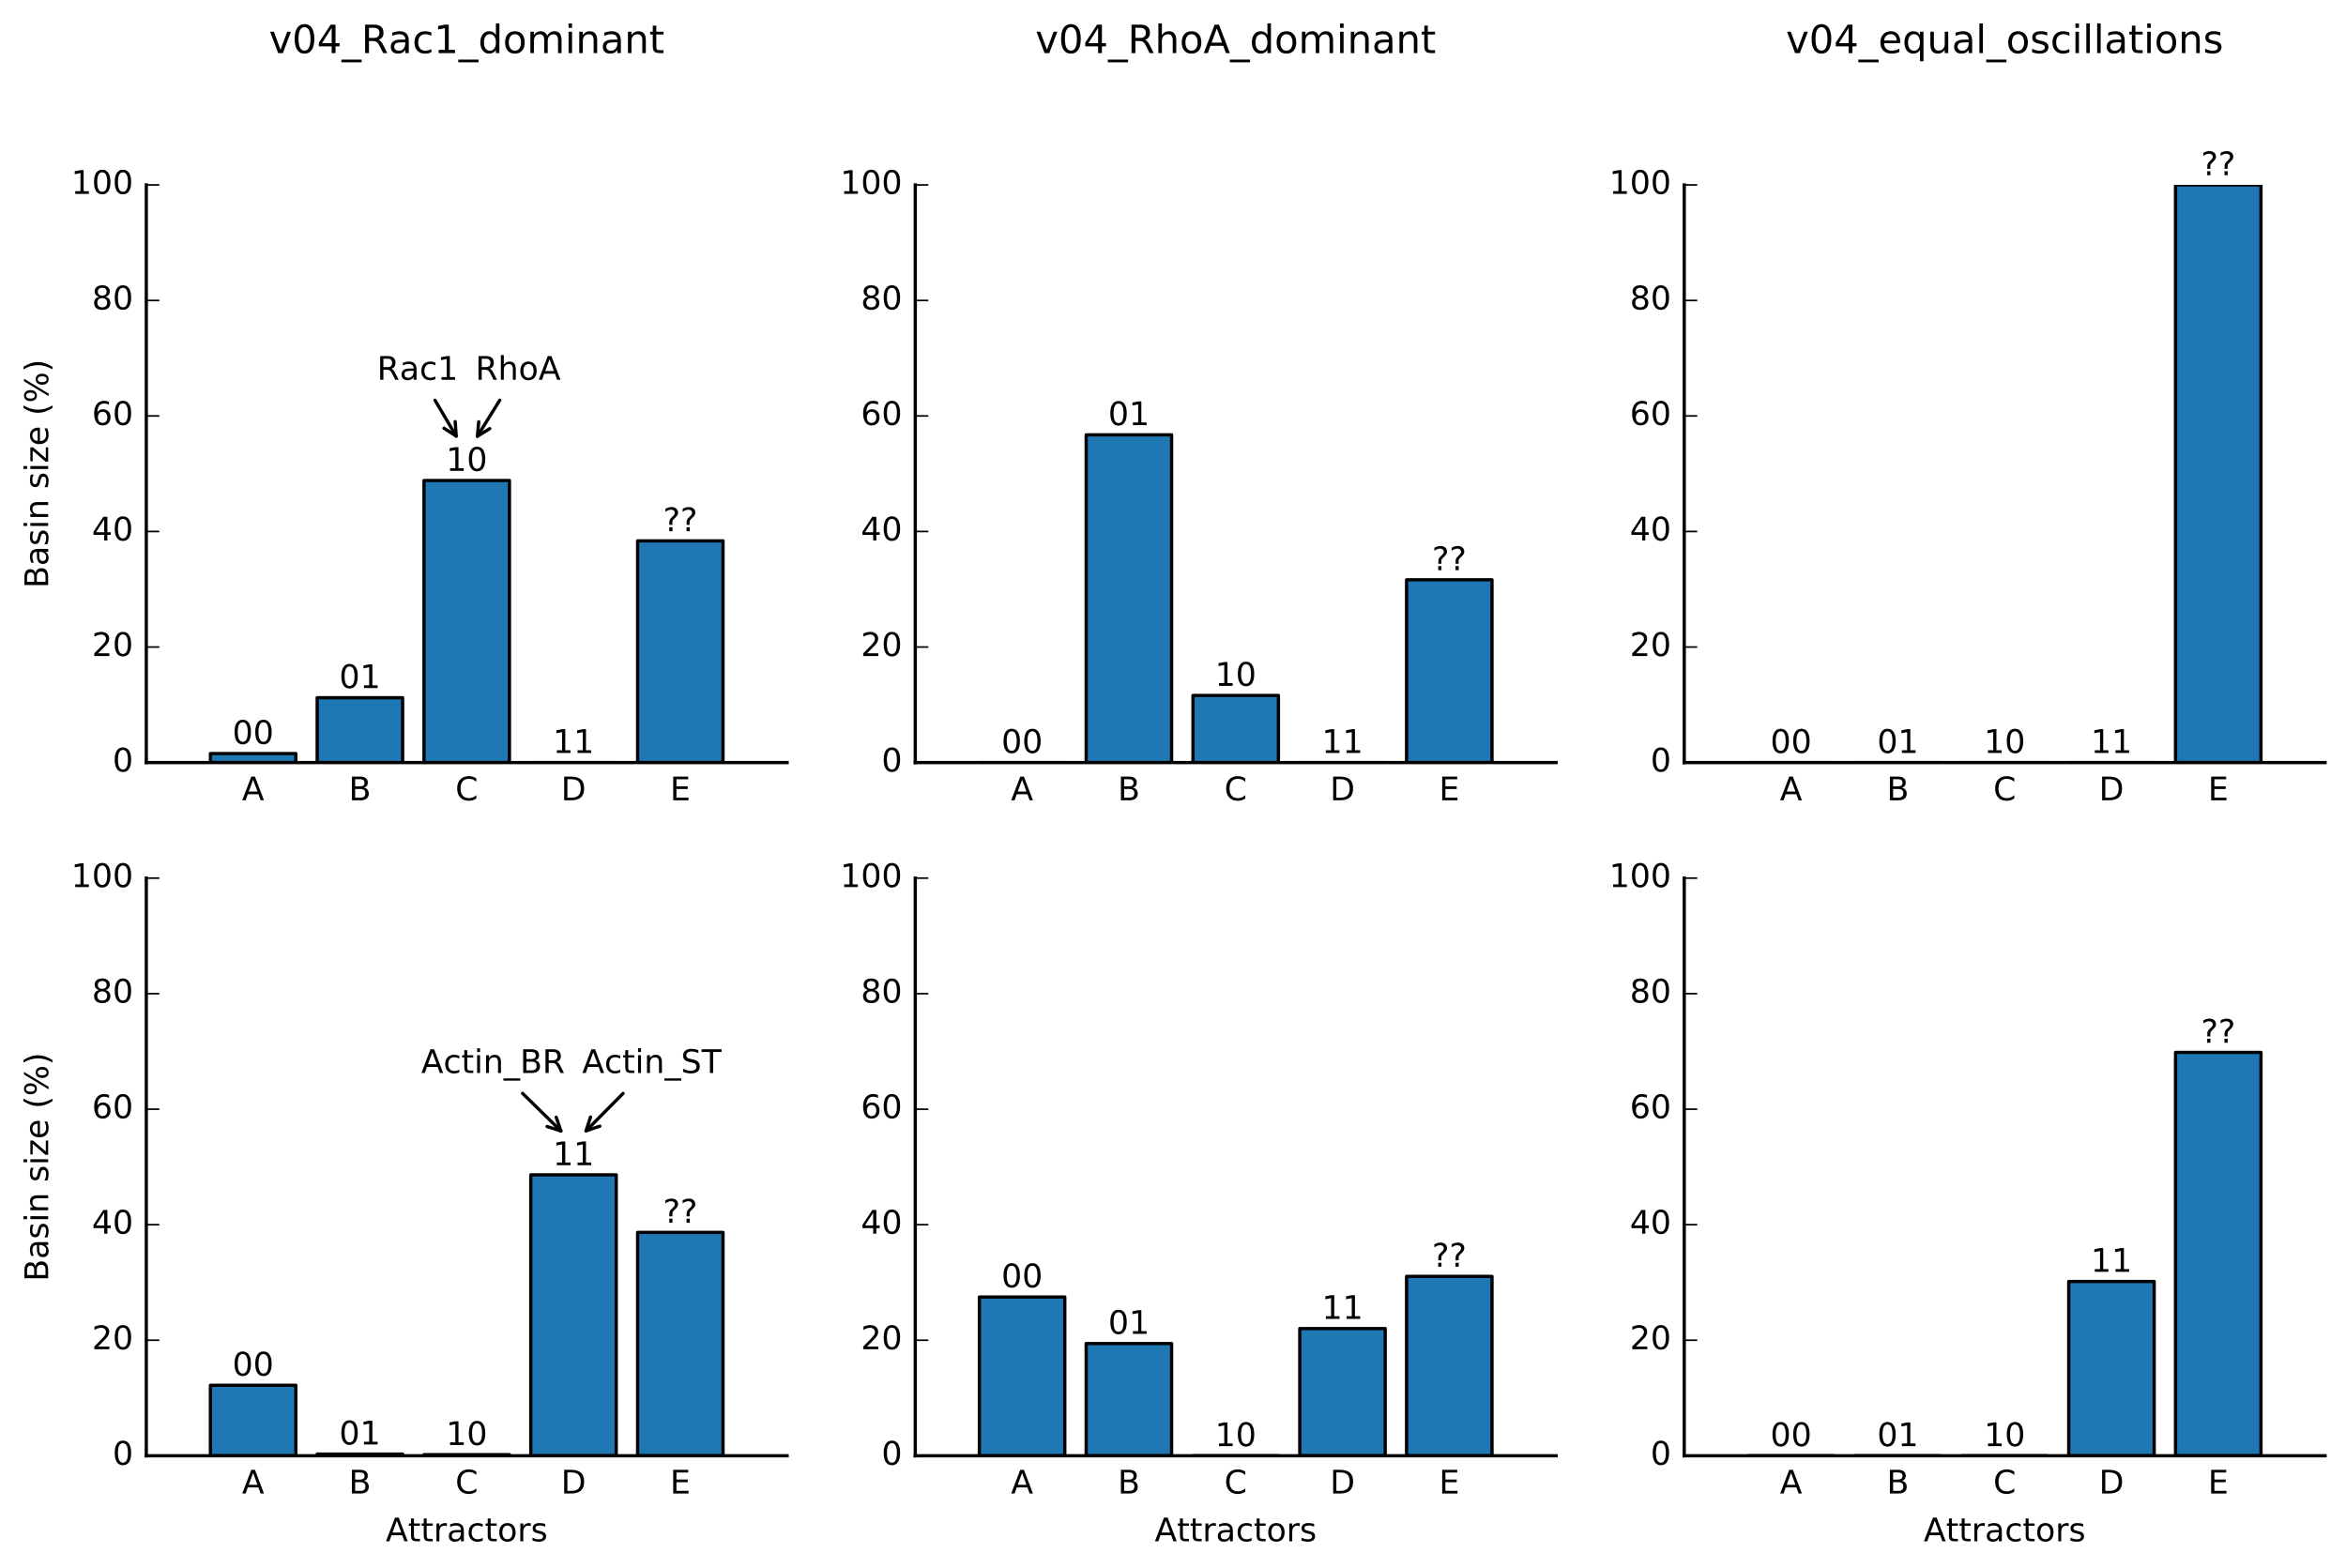 <?xml version="1.0" encoding="utf-8" standalone="no"?>
<!DOCTYPE svg PUBLIC "-//W3C//DTD SVG 1.1//EN"
  "http://www.w3.org/Graphics/SVG/1.1/DTD/svg11.dtd">
<!-- Created with matplotlib (http://matplotlib.org/) -->
<svg height="482pt" version="1.1" viewBox="0 0 721 482" width="721pt" xmlns="http://www.w3.org/2000/svg" xmlns:xlink="http://www.w3.org/1999/xlink">
 <defs>
  <style type="text/css">
*{stroke-linecap:butt;stroke-linejoin:round;stroke-miterlimit:100000;}
  </style>
 </defs>
 <g id="figure_1">
  <g id="patch_1">
   <path d="M 0 482.983 
L 721.766 482.983 
L 721.766 -0 
L 0 -0 
z
" style="fill:#ffffff;"/>
  </g>
  <g id="axes_1">
   <g id="patch_2">
    <path d="M 44.966 234.373 
L 241.907 234.373 
L 241.907 56.827 
L 44.966 56.827 
z
" style="fill:#ffffff;"/>
   </g>
   <g id="patch_3">
    <path clip-path="url(#p70e4bc4476)" d="M 64.66 234.373 
L 90.919 234.373 
L 90.919 231.599 
L 64.66 231.599 
z
" style="fill:#1f77b4;stroke:#000000;stroke-linejoin:miter;"/>
   </g>
   <g id="patch_4">
    <path clip-path="url(#p70e4bc4476)" d="M 97.483 234.373 
L 123.742 234.373 
L 123.742 214.433 
L 97.483 214.433 
z
" style="fill:#1f77b4;stroke:#000000;stroke-linejoin:miter;"/>
   </g>
   <g id="patch_5">
    <path clip-path="url(#p70e4bc4476)" d="M 130.307 234.373 
L 156.566 234.373 
L 156.566 147.681 
L 130.307 147.681 
z
" style="fill:#1f77b4;stroke:#000000;stroke-linejoin:miter;"/>
   </g>
   <g id="patch_6">
    <path clip-path="url(#p70e4bc4476)" d="M 163.13 234.373 
L 189.389 234.373 
L 189.389 234.373 
L 163.13 234.373 
z
" style="fill:#1f77b4;stroke:#000000;stroke-linejoin:miter;"/>
   </g>
   <g id="patch_7">
    <path clip-path="url(#p70e4bc4476)" d="M 195.954 234.373 
L 222.213 234.373 
L 222.213 166.233 
L 195.954 166.233 
z
" style="fill:#1f77b4;stroke:#000000;stroke-linejoin:miter;"/>
   </g>
   <g id="patch_8">
    <path d="M 44.966 234.373 
L 44.966 56.827 
" style="fill:none;stroke:#000000;stroke-linecap:square;stroke-linejoin:miter;"/>
   </g>
   <g id="patch_9">
    <path d="M 44.966 234.373 
L 241.907 234.373 
" style="fill:none;stroke:#000000;stroke-linecap:square;stroke-linejoin:miter;"/>
   </g>
   <g id="matplotlib.axis_1">
    <g id="xtick_1">
     <g id="text_1">
      <!-- A -->
      <defs>
       <path d="M 34.188 63.188 
L 20.797 26.906 
L 47.609 26.906 
z
M 28.609 72.906 
L 39.797 72.906 
L 67.578 0 
L 57.328 0 
L 50.688 18.703 
L 17.828 18.703 
L 11.188 0 
L 0.781 0 
z
" id="BitstreamVeraSans-Roman-41"/>
      </defs>
      <g transform="translate(74.369 245.971)scale(0.1 -0.1)">
       <use xlink:href="#BitstreamVeraSans-Roman-41"/>
      </g>
     </g>
    </g>
    <g id="xtick_2">
     <g id="text_2">
      <!-- B -->
      <defs>
       <path d="M 19.672 34.812 
L 19.672 8.109 
L 35.5 8.109 
Q 43.453 8.109 47.281 11.406 
Q 51.125 14.703 51.125 21.484 
Q 51.125 28.328 47.281 31.562 
Q 43.453 34.812 35.5 34.812 
z
M 19.672 64.797 
L 19.672 42.828 
L 34.281 42.828 
Q 41.5 42.828 45.031 45.531 
Q 48.578 48.25 48.578 53.812 
Q 48.578 59.328 45.031 62.062 
Q 41.5 64.797 34.281 64.797 
z
M 9.812 72.906 
L 35.016 72.906 
Q 46.297 72.906 52.391 68.219 
Q 58.5 63.531 58.5 54.891 
Q 58.5 48.188 55.375 44.234 
Q 52.25 40.281 46.188 39.312 
Q 53.469 37.75 57.5 32.781 
Q 61.531 27.828 61.531 20.406 
Q 61.531 10.641 54.891 5.312 
Q 48.25 0 35.984 0 
L 9.812 0 
z
" id="BitstreamVeraSans-Roman-42"/>
      </defs>
      <g transform="translate(107.182 245.971)scale(0.1 -0.1)">
       <use xlink:href="#BitstreamVeraSans-Roman-42"/>
      </g>
     </g>
    </g>
    <g id="xtick_3">
     <g id="text_3">
      <!-- C -->
      <defs>
       <path d="M 64.406 67.281 
L 64.406 56.891 
Q 59.422 61.531 53.781 63.812 
Q 48.141 66.109 41.797 66.109 
Q 29.297 66.109 22.656 58.469 
Q 16.016 50.828 16.016 36.375 
Q 16.016 21.969 22.656 14.328 
Q 29.297 6.688 41.797 6.688 
Q 48.141 6.688 53.781 8.984 
Q 59.422 11.281 64.406 15.922 
L 64.406 5.609 
Q 59.234 2.094 53.438 0.328 
Q 47.656 -1.422 41.219 -1.422 
Q 24.656 -1.422 15.125 8.703 
Q 5.609 18.844 5.609 36.375 
Q 5.609 53.953 15.125 64.078 
Q 24.656 74.219 41.219 74.219 
Q 47.75 74.219 53.531 72.484 
Q 59.328 70.75 64.406 67.281 
" id="BitstreamVeraSans-Roman-43"/>
      </defs>
      <g transform="translate(139.945 245.971)scale(0.1 -0.1)">
       <use xlink:href="#BitstreamVeraSans-Roman-43"/>
      </g>
     </g>
    </g>
    <g id="xtick_4">
     <g id="text_4">
      <!-- D -->
      <defs>
       <path d="M 19.672 64.797 
L 19.672 8.109 
L 31.594 8.109 
Q 46.688 8.109 53.688 14.938 
Q 60.688 21.781 60.688 36.531 
Q 60.688 51.172 53.688 57.984 
Q 46.688 64.797 31.594 64.797 
z
M 9.812 72.906 
L 30.078 72.906 
Q 51.266 72.906 61.172 64.094 
Q 71.094 55.281 71.094 36.531 
Q 71.094 17.672 61.125 8.828 
Q 51.172 0 30.078 0 
L 9.812 0 
z
" id="BitstreamVeraSans-Roman-44"/>
      </defs>
      <g transform="translate(172.41 245.971)scale(0.1 -0.1)">
       <use xlink:href="#BitstreamVeraSans-Roman-44"/>
      </g>
     </g>
    </g>
    <g id="xtick_5">
     <g id="text_5">
      <!-- E -->
      <defs>
       <path d="M 9.812 72.906 
L 55.906 72.906 
L 55.906 64.594 
L 19.672 64.594 
L 19.672 43.016 
L 54.391 43.016 
L 54.391 34.719 
L 19.672 34.719 
L 19.672 8.297 
L 56.781 8.297 
L 56.781 0 
L 9.812 0 
z
" id="BitstreamVeraSans-Roman-45"/>
      </defs>
      <g transform="translate(205.924 245.971)scale(0.1 -0.1)">
       <use xlink:href="#BitstreamVeraSans-Roman-45"/>
      </g>
     </g>
    </g>
   </g>
   <g id="matplotlib.axis_2">
    <g id="ytick_1">
     <g id="line2d_1">
      <defs>
       <path d="M 0 0 
L 4 0 
" id="mc4f9a8d18f" style="stroke:#000000;stroke-width:0.5;"/>
      </defs>
      <g>
       <use style="stroke:#000000;stroke-width:0.5;" x="44.966" xlink:href="#mc4f9a8d18f" y="234.373"/>
      </g>
     </g>
     <g id="text_6">
      <!-- 0 -->
      <defs>
       <path d="M 31.781 66.406 
Q 24.172 66.406 20.328 58.906 
Q 16.5 51.422 16.5 36.375 
Q 16.5 21.391 20.328 13.891 
Q 24.172 6.391 31.781 6.391 
Q 39.453 6.391 43.281 13.891 
Q 47.125 21.391 47.125 36.375 
Q 47.125 51.422 43.281 58.906 
Q 39.453 66.406 31.781 66.406 
M 31.781 74.219 
Q 44.047 74.219 50.516 64.516 
Q 56.984 54.828 56.984 36.375 
Q 56.984 17.969 50.516 8.266 
Q 44.047 -1.422 31.781 -1.422 
Q 19.531 -1.422 13.062 8.266 
Q 6.594 17.969 6.594 36.375 
Q 6.594 54.828 13.062 64.516 
Q 19.531 74.219 31.781 74.219 
" id="BitstreamVeraSans-Roman-30"/>
      </defs>
      <g transform="translate(34.603 237.132)scale(0.1 -0.1)">
       <use xlink:href="#BitstreamVeraSans-Roman-30"/>
      </g>
     </g>
    </g>
    <g id="ytick_2">
     <g id="line2d_2">
      <g>
       <use style="stroke:#000000;stroke-width:0.5;" x="44.966" xlink:href="#mc4f9a8d18f" y="198.864"/>
      </g>
     </g>
     <g id="text_7">
      <!-- 20 -->
      <defs>
       <path d="M 19.188 8.297 
L 53.609 8.297 
L 53.609 0 
L 7.328 0 
L 7.328 8.297 
Q 12.938 14.109 22.625 23.891 
Q 32.328 33.688 34.812 36.531 
Q 39.547 41.844 41.422 45.531 
Q 43.312 49.219 43.312 52.781 
Q 43.312 58.594 39.234 62.25 
Q 35.156 65.922 28.609 65.922 
Q 23.969 65.922 18.812 64.312 
Q 13.672 62.703 7.812 59.422 
L 7.812 69.391 
Q 13.766 71.781 18.938 73 
Q 24.125 74.219 28.422 74.219 
Q 39.75 74.219 46.484 68.547 
Q 53.219 62.891 53.219 53.422 
Q 53.219 48.922 51.531 44.891 
Q 49.859 40.875 45.406 35.406 
Q 44.188 33.984 37.641 27.219 
Q 31.109 20.453 19.188 8.297 
" id="BitstreamVeraSans-Roman-32"/>
      </defs>
      <g transform="translate(28.241 201.623)scale(0.1 -0.1)">
       <use xlink:href="#BitstreamVeraSans-Roman-32"/>
       <use x="63.623" xlink:href="#BitstreamVeraSans-Roman-30"/>
      </g>
     </g>
    </g>
    <g id="ytick_3">
     <g id="line2d_3">
      <g>
       <use style="stroke:#000000;stroke-width:0.5;" x="44.966" xlink:href="#mc4f9a8d18f" y="163.354"/>
      </g>
     </g>
     <g id="text_8">
      <!-- 40 -->
      <defs>
       <path d="M 37.797 64.312 
L 12.891 25.391 
L 37.797 25.391 
z
M 35.203 72.906 
L 47.609 72.906 
L 47.609 25.391 
L 58.016 25.391 
L 58.016 17.188 
L 47.609 17.188 
L 47.609 0 
L 37.797 0 
L 37.797 17.188 
L 4.891 17.188 
L 4.891 26.703 
z
" id="BitstreamVeraSans-Roman-34"/>
      </defs>
      <g transform="translate(28.241 166.114)scale(0.1 -0.1)">
       <use xlink:href="#BitstreamVeraSans-Roman-34"/>
       <use x="63.623" xlink:href="#BitstreamVeraSans-Roman-30"/>
      </g>
     </g>
    </g>
    <g id="ytick_4">
     <g id="line2d_4">
      <g>
       <use style="stroke:#000000;stroke-width:0.5;" x="44.966" xlink:href="#mc4f9a8d18f" y="127.845"/>
      </g>
     </g>
     <g id="text_9">
      <!-- 60 -->
      <defs>
       <path d="M 33.016 40.375 
Q 26.375 40.375 22.484 35.828 
Q 18.609 31.297 18.609 23.391 
Q 18.609 15.531 22.484 10.953 
Q 26.375 6.391 33.016 6.391 
Q 39.656 6.391 43.531 10.953 
Q 47.406 15.531 47.406 23.391 
Q 47.406 31.297 43.531 35.828 
Q 39.656 40.375 33.016 40.375 
M 52.594 71.297 
L 52.594 62.312 
Q 48.875 64.062 45.094 64.984 
Q 41.312 65.922 37.594 65.922 
Q 27.828 65.922 22.672 59.328 
Q 17.531 52.734 16.797 39.406 
Q 19.672 43.656 24.016 45.922 
Q 28.375 48.188 33.594 48.188 
Q 44.578 48.188 50.953 41.516 
Q 57.328 34.859 57.328 23.391 
Q 57.328 12.156 50.688 5.359 
Q 44.047 -1.422 33.016 -1.422 
Q 20.359 -1.422 13.672 8.266 
Q 6.984 17.969 6.984 36.375 
Q 6.984 53.656 15.188 63.938 
Q 23.391 74.219 37.203 74.219 
Q 40.922 74.219 44.703 73.484 
Q 48.484 72.75 52.594 71.297 
" id="BitstreamVeraSans-Roman-36"/>
      </defs>
      <g transform="translate(28.241 130.605)scale(0.1 -0.1)">
       <use xlink:href="#BitstreamVeraSans-Roman-36"/>
       <use x="63.623" xlink:href="#BitstreamVeraSans-Roman-30"/>
      </g>
     </g>
    </g>
    <g id="ytick_5">
     <g id="line2d_5">
      <g>
       <use style="stroke:#000000;stroke-width:0.5;" x="44.966" xlink:href="#mc4f9a8d18f" y="92.336"/>
      </g>
     </g>
     <g id="text_10">
      <!-- 80 -->
      <defs>
       <path d="M 31.781 34.625 
Q 24.75 34.625 20.719 30.859 
Q 16.703 27.094 16.703 20.516 
Q 16.703 13.922 20.719 10.156 
Q 24.75 6.391 31.781 6.391 
Q 38.812 6.391 42.859 10.172 
Q 46.922 13.969 46.922 20.516 
Q 46.922 27.094 42.891 30.859 
Q 38.875 34.625 31.781 34.625 
M 21.922 38.812 
Q 15.578 40.375 12.031 44.719 
Q 8.5 49.078 8.5 55.328 
Q 8.5 64.062 14.719 69.141 
Q 20.953 74.219 31.781 74.219 
Q 42.672 74.219 48.875 69.141 
Q 55.078 64.062 55.078 55.328 
Q 55.078 49.078 51.531 44.719 
Q 48 40.375 41.703 38.812 
Q 48.828 37.156 52.797 32.312 
Q 56.781 27.484 56.781 20.516 
Q 56.781 9.906 50.312 4.234 
Q 43.844 -1.422 31.781 -1.422 
Q 19.734 -1.422 13.25 4.234 
Q 6.781 9.906 6.781 20.516 
Q 6.781 27.484 10.781 32.312 
Q 14.797 37.156 21.922 38.812 
M 18.312 54.391 
Q 18.312 48.734 21.844 45.562 
Q 25.391 42.391 31.781 42.391 
Q 38.141 42.391 41.719 45.562 
Q 45.312 48.734 45.312 54.391 
Q 45.312 60.062 41.719 63.234 
Q 38.141 66.406 31.781 66.406 
Q 25.391 66.406 21.844 63.234 
Q 18.312 60.062 18.312 54.391 
" id="BitstreamVeraSans-Roman-38"/>
      </defs>
      <g transform="translate(28.241 95.096)scale(0.1 -0.1)">
       <use xlink:href="#BitstreamVeraSans-Roman-38"/>
       <use x="63.623" xlink:href="#BitstreamVeraSans-Roman-30"/>
      </g>
     </g>
    </g>
    <g id="ytick_6">
     <g id="line2d_6">
      <g>
       <use style="stroke:#000000;stroke-width:0.5;" x="44.966" xlink:href="#mc4f9a8d18f" y="56.827"/>
      </g>
     </g>
     <g id="text_11">
      <!-- 100 -->
      <defs>
       <path d="M 12.406 8.297 
L 28.516 8.297 
L 28.516 63.922 
L 10.984 60.406 
L 10.984 69.391 
L 28.422 72.906 
L 38.281 72.906 
L 38.281 8.297 
L 54.391 8.297 
L 54.391 0 
L 12.406 0 
z
" id="BitstreamVeraSans-Roman-31"/>
      </defs>
      <g transform="translate(21.878 59.587)scale(0.1 -0.1)">
       <use xlink:href="#BitstreamVeraSans-Roman-31"/>
       <use x="63.623" xlink:href="#BitstreamVeraSans-Roman-30"/>
       <use x="127.246" xlink:href="#BitstreamVeraSans-Roman-30"/>
      </g>
     </g>
    </g>
    <g id="text_12">
     <!-- Basin size (%) -->
     <defs>
      <path d="M 54.891 33.016 
L 54.891 0 
L 45.906 0 
L 45.906 32.719 
Q 45.906 40.484 42.875 44.328 
Q 39.844 48.188 33.797 48.188 
Q 26.516 48.188 22.312 43.547 
Q 18.109 38.922 18.109 30.906 
L 18.109 0 
L 9.078 0 
L 9.078 54.688 
L 18.109 54.688 
L 18.109 46.188 
Q 21.344 51.125 25.703 53.562 
Q 30.078 56 35.797 56 
Q 45.219 56 50.047 50.172 
Q 54.891 44.344 54.891 33.016 
" id="BitstreamVeraSans-Roman-6e"/>
      <path d="M 56.203 29.594 
L 56.203 25.203 
L 14.891 25.203 
Q 15.484 15.922 20.484 11.062 
Q 25.484 6.203 34.422 6.203 
Q 39.594 6.203 44.453 7.469 
Q 49.312 8.734 54.109 11.281 
L 54.109 2.781 
Q 49.266 0.734 44.188 -0.344 
Q 39.109 -1.422 33.891 -1.422 
Q 20.797 -1.422 13.156 6.188 
Q 5.516 13.812 5.516 26.812 
Q 5.516 40.234 12.766 48.109 
Q 20.016 56 32.328 56 
Q 43.359 56 49.781 48.891 
Q 56.203 41.797 56.203 29.594 
M 47.219 32.234 
Q 47.125 39.594 43.094 43.984 
Q 39.062 48.391 32.422 48.391 
Q 24.906 48.391 20.391 44.141 
Q 15.875 39.891 15.188 32.172 
z
" id="BitstreamVeraSans-Roman-65"/>
      <path d="M 8.016 75.875 
L 15.828 75.875 
Q 23.141 64.359 26.781 53.312 
Q 30.422 42.281 30.422 31.391 
Q 30.422 20.453 26.781 9.375 
Q 23.141 -1.703 15.828 -13.188 
L 8.016 -13.188 
Q 14.5 -2 17.703 9.062 
Q 20.906 20.125 20.906 31.391 
Q 20.906 42.672 17.703 53.656 
Q 14.5 64.656 8.016 75.875 
" id="BitstreamVeraSans-Roman-29"/>
      <path id="BitstreamVeraSans-Roman-20"/>
      <path d="M 5.516 54.688 
L 48.188 54.688 
L 48.188 46.484 
L 14.406 7.172 
L 48.188 7.172 
L 48.188 0 
L 4.297 0 
L 4.297 8.203 
L 38.094 47.516 
L 5.516 47.516 
z
" id="BitstreamVeraSans-Roman-7a"/>
      <path d="M 34.281 27.484 
Q 23.391 27.484 19.188 25 
Q 14.984 22.516 14.984 16.5 
Q 14.984 11.719 18.141 8.906 
Q 21.297 6.109 26.703 6.109 
Q 34.188 6.109 38.703 11.406 
Q 43.219 16.703 43.219 25.484 
L 43.219 27.484 
z
M 52.203 31.203 
L 52.203 0 
L 43.219 0 
L 43.219 8.297 
Q 40.141 3.328 35.547 0.953 
Q 30.953 -1.422 24.312 -1.422 
Q 15.922 -1.422 10.953 3.297 
Q 6 8.016 6 15.922 
Q 6 25.141 12.172 29.828 
Q 18.359 34.516 30.609 34.516 
L 43.219 34.516 
L 43.219 35.406 
Q 43.219 41.609 39.141 45 
Q 35.062 48.391 27.688 48.391 
Q 23 48.391 18.547 47.266 
Q 14.109 46.141 10.016 43.891 
L 10.016 52.203 
Q 14.938 54.109 19.578 55.047 
Q 24.219 56 28.609 56 
Q 40.484 56 46.344 49.844 
Q 52.203 43.703 52.203 31.203 
" id="BitstreamVeraSans-Roman-61"/>
      <path d="M 44.281 53.078 
L 44.281 44.578 
Q 40.484 46.531 36.375 47.5 
Q 32.281 48.484 27.875 48.484 
Q 21.188 48.484 17.844 46.438 
Q 14.5 44.391 14.5 40.281 
Q 14.5 37.156 16.891 35.375 
Q 19.281 33.594 26.516 31.984 
L 29.594 31.297 
Q 39.156 29.25 43.188 25.516 
Q 47.219 21.781 47.219 15.094 
Q 47.219 7.469 41.188 3.016 
Q 35.156 -1.422 24.609 -1.422 
Q 20.219 -1.422 15.453 -0.562 
Q 10.688 0.297 5.422 2 
L 5.422 11.281 
Q 10.406 8.688 15.234 7.391 
Q 20.062 6.109 24.812 6.109 
Q 31.156 6.109 34.562 8.281 
Q 37.984 10.453 37.984 14.406 
Q 37.984 18.062 35.516 20.016 
Q 33.062 21.969 24.703 23.781 
L 21.578 24.516 
Q 13.234 26.266 9.516 29.906 
Q 5.812 33.547 5.812 39.891 
Q 5.812 47.609 11.281 51.797 
Q 16.75 56 26.812 56 
Q 31.781 56 36.172 55.266 
Q 40.578 54.547 44.281 53.078 
" id="BitstreamVeraSans-Roman-73"/>
      <path d="M 72.703 32.078 
Q 68.453 32.078 66.031 28.469 
Q 63.625 24.859 63.625 18.406 
Q 63.625 12.062 66.031 8.422 
Q 68.453 4.781 72.703 4.781 
Q 76.859 4.781 79.266 8.422 
Q 81.688 12.062 81.688 18.406 
Q 81.688 24.812 79.266 28.438 
Q 76.859 32.078 72.703 32.078 
M 72.703 38.281 
Q 80.422 38.281 84.953 32.906 
Q 89.5 27.547 89.5 18.406 
Q 89.5 9.281 84.938 3.922 
Q 80.375 -1.422 72.703 -1.422 
Q 64.891 -1.422 60.344 3.922 
Q 55.812 9.281 55.812 18.406 
Q 55.812 27.594 60.375 32.938 
Q 64.938 38.281 72.703 38.281 
M 22.312 68.016 
Q 18.109 68.016 15.688 64.375 
Q 13.281 60.75 13.281 54.391 
Q 13.281 47.953 15.672 44.328 
Q 18.062 40.719 22.312 40.719 
Q 26.562 40.719 28.969 44.328 
Q 31.391 47.953 31.391 54.391 
Q 31.391 60.688 28.953 64.344 
Q 26.516 68.016 22.312 68.016 
M 66.406 74.219 
L 74.219 74.219 
L 28.609 -1.422 
L 20.797 -1.422 
z
M 22.312 74.219 
Q 30.031 74.219 34.609 68.875 
Q 39.203 63.531 39.203 54.391 
Q 39.203 45.172 34.641 39.844 
Q 30.078 34.516 22.312 34.516 
Q 14.547 34.516 10.031 39.859 
Q 5.516 45.219 5.516 54.391 
Q 5.516 63.484 10.047 68.844 
Q 14.594 74.219 22.312 74.219 
" id="BitstreamVeraSans-Roman-25"/>
      <path d="M 9.422 54.688 
L 18.406 54.688 
L 18.406 0 
L 9.422 0 
z
M 9.422 75.984 
L 18.406 75.984 
L 18.406 64.594 
L 9.422 64.594 
z
" id="BitstreamVeraSans-Roman-69"/>
      <path d="M 31 75.875 
Q 24.469 64.656 21.281 53.656 
Q 18.109 42.672 18.109 31.391 
Q 18.109 20.125 21.312 9.062 
Q 24.516 -2 31 -13.188 
L 23.188 -13.188 
Q 15.875 -1.703 12.234 9.375 
Q 8.594 20.453 8.594 31.391 
Q 8.594 42.281 12.203 53.312 
Q 15.828 64.359 23.188 75.875 
z
" id="BitstreamVeraSans-Roman-28"/>
     </defs>
     <g transform="translate(14.798 180.782)rotate(-90.0)scale(0.1 -0.1)">
      <use xlink:href="#BitstreamVeraSans-Roman-42"/>
      <use x="68.604" xlink:href="#BitstreamVeraSans-Roman-61"/>
      <use x="129.883" xlink:href="#BitstreamVeraSans-Roman-73"/>
      <use x="181.982" xlink:href="#BitstreamVeraSans-Roman-69"/>
      <use x="209.766" xlink:href="#BitstreamVeraSans-Roman-6e"/>
      <use x="273.145" xlink:href="#BitstreamVeraSans-Roman-20"/>
      <use x="304.932" xlink:href="#BitstreamVeraSans-Roman-73"/>
      <use x="357.031" xlink:href="#BitstreamVeraSans-Roman-69"/>
      <use x="384.814" xlink:href="#BitstreamVeraSans-Roman-7a"/>
      <use x="437.305" xlink:href="#BitstreamVeraSans-Roman-65"/>
      <use x="498.828" xlink:href="#BitstreamVeraSans-Roman-20"/>
      <use x="530.615" xlink:href="#BitstreamVeraSans-Roman-28"/>
      <use x="569.629" xlink:href="#BitstreamVeraSans-Roman-25"/>
      <use x="664.648" xlink:href="#BitstreamVeraSans-Roman-29"/>
     </g>
    </g>
   </g>
   <g id="text_13">
    <!-- 00 -->
    <g transform="translate(71.427 228.631)scale(0.1 -0.1)">
     <use xlink:href="#BitstreamVeraSans-Roman-30"/>
     <use x="63.623" xlink:href="#BitstreamVeraSans-Roman-30"/>
    </g>
   </g>
   <g id="text_14">
    <!-- 01 -->
    <g transform="translate(104.25 211.466)scale(0.1 -0.1)">
     <use xlink:href="#BitstreamVeraSans-Roman-30"/>
     <use x="63.623" xlink:href="#BitstreamVeraSans-Roman-31"/>
    </g>
   </g>
   <g id="text_15">
    <!-- 10 -->
    <g transform="translate(137.074 144.713)scale(0.1 -0.1)">
     <use xlink:href="#BitstreamVeraSans-Roman-31"/>
     <use x="63.623" xlink:href="#BitstreamVeraSans-Roman-30"/>
    </g>
   </g>
   <g id="text_16">
    <!-- 11 -->
    <g transform="translate(169.897 231.405)scale(0.1 -0.1)">
     <use xlink:href="#BitstreamVeraSans-Roman-31"/>
     <use x="63.623" xlink:href="#BitstreamVeraSans-Roman-31"/>
    </g>
   </g>
   <g id="text_17">
    <!-- ?? -->
    <defs>
     <path d="M 19.094 12.406 
L 29 12.406 
L 29 0 
L 19.094 0 
z
M 28.719 19.578 
L 19.391 19.578 
L 19.391 27.094 
Q 19.391 32.031 20.75 35.203 
Q 22.125 38.375 26.516 42.578 
L 30.906 46.922 
Q 33.688 49.516 34.938 51.812 
Q 36.188 54.109 36.188 56.5 
Q 36.188 60.844 32.984 63.531 
Q 29.781 66.219 24.516 66.219 
Q 20.656 66.219 16.281 64.5 
Q 11.922 62.797 7.172 59.516 
L 7.172 68.703 
Q 11.766 71.484 16.469 72.844 
Q 21.188 74.219 26.219 74.219 
Q 35.203 74.219 40.641 69.484 
Q 46.094 64.75 46.094 56.984 
Q 46.094 53.266 44.328 49.922 
Q 42.578 46.578 38.188 42.391 
L 33.891 38.188 
Q 31.594 35.891 30.641 34.594 
Q 29.688 33.297 29.297 32.078 
Q 29 31.062 28.859 29.594 
Q 28.719 28.125 28.719 25.594 
z
" id="BitstreamVeraSans-Roman-3f"/>
    </defs>
    <g transform="translate(203.775 163.265)scale(0.1 -0.1)">
     <use xlink:href="#BitstreamVeraSans-Roman-3f"/>
     <use x="53.076" xlink:href="#BitstreamVeraSans-Roman-3f"/>
    </g>
   </g>
   <g id="patch_10">
    <path d="M 133.688 123.021 
Q 137.232 129.011 140.206 134.038 
" style="fill:none;stroke:#000000;stroke-linecap:round;"/>
    <path d="M 139.891 129.577 
L 140.206 134.038 
L 136.448 131.614 
" style="fill:none;stroke:#000000;stroke-linecap:round;"/>
   </g>
   <g id="text_18">
    <!-- Rac1 -->
    <defs>
     <path d="M 44.391 34.188 
Q 47.562 33.109 50.562 29.594 
Q 53.562 26.078 56.594 19.922 
L 66.609 0 
L 56 0 
L 46.688 18.703 
Q 43.062 26.031 39.672 28.422 
Q 36.281 30.812 30.422 30.812 
L 19.672 30.812 
L 19.672 0 
L 9.812 0 
L 9.812 72.906 
L 32.078 72.906 
Q 44.578 72.906 50.734 67.672 
Q 56.891 62.453 56.891 51.906 
Q 56.891 45.016 53.688 40.469 
Q 50.484 35.938 44.391 34.188 
M 19.672 64.797 
L 19.672 38.922 
L 32.078 38.922 
Q 39.203 38.922 42.844 42.219 
Q 46.484 45.516 46.484 51.906 
Q 46.484 58.297 42.844 61.547 
Q 39.203 64.797 32.078 64.797 
z
" id="BitstreamVeraSans-Roman-52"/>
     <path d="M 48.781 52.594 
L 48.781 44.188 
Q 44.969 46.297 41.141 47.344 
Q 37.312 48.391 33.406 48.391 
Q 24.656 48.391 19.812 42.844 
Q 14.984 37.312 14.984 27.297 
Q 14.984 17.281 19.812 11.734 
Q 24.656 6.203 33.406 6.203 
Q 37.312 6.203 41.141 7.25 
Q 44.969 8.297 48.781 10.406 
L 48.781 2.094 
Q 45.016 0.344 40.984 -0.531 
Q 36.969 -1.422 32.422 -1.422 
Q 20.062 -1.422 12.781 6.344 
Q 5.516 14.109 5.516 27.297 
Q 5.516 40.672 12.859 48.328 
Q 20.219 56 33.016 56 
Q 37.156 56 41.109 55.141 
Q 45.062 54.297 48.781 52.594 
" id="BitstreamVeraSans-Roman-63"/>
    </defs>
    <g transform="translate(115.861 116.723)scale(0.1 -0.1)">
     <use xlink:href="#BitstreamVeraSans-Roman-52"/>
     <use x="69.451" xlink:href="#BitstreamVeraSans-Roman-61"/>
     <use x="130.73" xlink:href="#BitstreamVeraSans-Roman-63"/>
     <use x="185.711" xlink:href="#BitstreamVeraSans-Roman-31"/>
    </g>
   </g>
   <g id="patch_11">
    <path d="M 153.593 122.999 
Q 149.862 129.011 146.721 134.074 
" style="fill:none;stroke:#000000;stroke-linecap:round;"/>
    <path d="M 150.529 131.73 
L 146.721 134.074 
L 147.131 129.621 
" style="fill:none;stroke:#000000;stroke-linecap:round;"/>
   </g>
   <g id="text_19">
    <!-- RhoA -->
    <defs>
     <path d="M 30.609 48.391 
Q 23.391 48.391 19.188 42.75 
Q 14.984 37.109 14.984 27.297 
Q 14.984 17.484 19.156 11.844 
Q 23.344 6.203 30.609 6.203 
Q 37.797 6.203 41.984 11.859 
Q 46.188 17.531 46.188 27.297 
Q 46.188 37.016 41.984 42.703 
Q 37.797 48.391 30.609 48.391 
M 30.609 56 
Q 42.328 56 49.016 48.375 
Q 55.719 40.766 55.719 27.297 
Q 55.719 13.875 49.016 6.219 
Q 42.328 -1.422 30.609 -1.422 
Q 18.844 -1.422 12.172 6.219 
Q 5.516 13.875 5.516 27.297 
Q 5.516 40.766 12.172 48.375 
Q 18.844 56 30.609 56 
" id="BitstreamVeraSans-Roman-6f"/>
     <path d="M 54.891 33.016 
L 54.891 0 
L 45.906 0 
L 45.906 32.719 
Q 45.906 40.484 42.875 44.328 
Q 39.844 48.188 33.797 48.188 
Q 26.516 48.188 22.312 43.547 
Q 18.109 38.922 18.109 30.906 
L 18.109 0 
L 9.078 0 
L 9.078 75.984 
L 18.109 75.984 
L 18.109 46.188 
Q 21.344 51.125 25.703 53.562 
Q 30.078 56 35.797 56 
Q 45.219 56 50.047 50.172 
Q 54.891 44.344 54.891 33.016 
" id="BitstreamVeraSans-Roman-68"/>
    </defs>
    <g transform="translate(146.077 116.723)scale(0.1 -0.1)">
     <use xlink:href="#BitstreamVeraSans-Roman-52"/>
     <use x="69.482" xlink:href="#BitstreamVeraSans-Roman-68"/>
     <use x="132.861" xlink:href="#BitstreamVeraSans-Roman-6f"/>
     <use x="194.043" xlink:href="#BitstreamVeraSans-Roman-41"/>
    </g>
   </g>
   <g id="text_20">
    <!-- v04_Rac1_dominant -->
    <defs>
     <path d="M 52 44.188 
Q 55.375 50.25 60.062 53.125 
Q 64.75 56 71.094 56 
Q 79.641 56 84.281 50.016 
Q 88.922 44.047 88.922 33.016 
L 88.922 0 
L 79.891 0 
L 79.891 32.719 
Q 79.891 40.578 77.094 44.375 
Q 74.312 48.188 68.609 48.188 
Q 61.625 48.188 57.562 43.547 
Q 53.516 38.922 53.516 30.906 
L 53.516 0 
L 44.484 0 
L 44.484 32.719 
Q 44.484 40.625 41.703 44.406 
Q 38.922 48.188 33.109 48.188 
Q 26.219 48.188 22.156 43.531 
Q 18.109 38.875 18.109 30.906 
L 18.109 0 
L 9.078 0 
L 9.078 54.688 
L 18.109 54.688 
L 18.109 46.188 
Q 21.188 51.219 25.484 53.609 
Q 29.781 56 35.688 56 
Q 41.656 56 45.828 52.969 
Q 50 49.953 52 44.188 
" id="BitstreamVeraSans-Roman-6d"/>
     <path d="M 2.984 54.688 
L 12.5 54.688 
L 29.594 8.797 
L 46.688 54.688 
L 56.203 54.688 
L 35.688 0 
L 23.484 0 
z
" id="BitstreamVeraSans-Roman-76"/>
     <path d="M 45.406 46.391 
L 45.406 75.984 
L 54.391 75.984 
L 54.391 0 
L 45.406 0 
L 45.406 8.203 
Q 42.578 3.328 38.25 0.953 
Q 33.938 -1.422 27.875 -1.422 
Q 17.969 -1.422 11.734 6.484 
Q 5.516 14.406 5.516 27.297 
Q 5.516 40.188 11.734 48.094 
Q 17.969 56 27.875 56 
Q 33.938 56 38.25 53.625 
Q 42.578 51.266 45.406 46.391 
M 14.797 27.297 
Q 14.797 17.391 18.875 11.75 
Q 22.953 6.109 30.078 6.109 
Q 37.203 6.109 41.297 11.75 
Q 45.406 17.391 45.406 27.297 
Q 45.406 37.203 41.297 42.844 
Q 37.203 48.484 30.078 48.484 
Q 22.953 48.484 18.875 42.844 
Q 14.797 37.203 14.797 27.297 
" id="BitstreamVeraSans-Roman-64"/>
     <path d="M 18.312 70.219 
L 18.312 54.688 
L 36.812 54.688 
L 36.812 47.703 
L 18.312 47.703 
L 18.312 18.016 
Q 18.312 11.328 20.141 9.422 
Q 21.969 7.516 27.594 7.516 
L 36.812 7.516 
L 36.812 0 
L 27.594 0 
Q 17.188 0 13.234 3.875 
Q 9.281 7.766 9.281 18.016 
L 9.281 47.703 
L 2.688 47.703 
L 2.688 54.688 
L 9.281 54.688 
L 9.281 70.219 
z
" id="BitstreamVeraSans-Roman-74"/>
     <path d="M 50.984 -16.609 
L 50.984 -23.578 
L -0.984 -23.578 
L -0.984 -16.609 
z
" id="BitstreamVeraSans-Roman-5f"/>
    </defs>
    <g transform="translate(82.664 16.318)scale(0.12 -0.12)">
     <use xlink:href="#BitstreamVeraSans-Roman-76"/>
     <use x="59.18" xlink:href="#BitstreamVeraSans-Roman-30"/>
     <use x="122.803" xlink:href="#BitstreamVeraSans-Roman-34"/>
     <use x="186.426" xlink:href="#BitstreamVeraSans-Roman-5f"/>
     <use x="236.426" xlink:href="#BitstreamVeraSans-Roman-52"/>
     <use x="305.877" xlink:href="#BitstreamVeraSans-Roman-61"/>
     <use x="367.156" xlink:href="#BitstreamVeraSans-Roman-63"/>
     <use x="422.137" xlink:href="#BitstreamVeraSans-Roman-31"/>
     <use x="485.76" xlink:href="#BitstreamVeraSans-Roman-5f"/>
     <use x="535.76" xlink:href="#BitstreamVeraSans-Roman-64"/>
     <use x="599.236" xlink:href="#BitstreamVeraSans-Roman-6f"/>
     <use x="660.418" xlink:href="#BitstreamVeraSans-Roman-6d"/>
     <use x="757.83" xlink:href="#BitstreamVeraSans-Roman-69"/>
     <use x="785.613" xlink:href="#BitstreamVeraSans-Roman-6e"/>
     <use x="848.992" xlink:href="#BitstreamVeraSans-Roman-61"/>
     <use x="910.271" xlink:href="#BitstreamVeraSans-Roman-6e"/>
     <use x="973.65" xlink:href="#BitstreamVeraSans-Roman-74"/>
    </g>
   </g>
  </g>
  <g id="axes_2">
   <g id="patch_12">
    <path d="M 281.295 234.373 
L 478.236 234.373 
L 478.236 56.827 
L 281.295 56.827 
z
" style="fill:#ffffff;"/>
   </g>
   <g id="patch_13">
    <path clip-path="url(#p2097f35a05)" d="M 300.989 234.373 
L 327.248 234.373 
L 327.248 234.373 
L 300.989 234.373 
z
" style="fill:#1f77b4;stroke:#000000;stroke-linejoin:miter;"/>
   </g>
   <g id="patch_14">
    <path clip-path="url(#p2097f35a05)" d="M 333.813 234.373 
L 360.072 234.373 
L 360.072 133.636 
L 333.813 133.636 
z
" style="fill:#1f77b4;stroke:#000000;stroke-linejoin:miter;"/>
   </g>
   <g id="patch_15">
    <path clip-path="url(#p2097f35a05)" d="M 366.636 234.373 
L 392.895 234.373 
L 392.895 213.74 
L 366.636 213.74 
z
" style="fill:#1f77b4;stroke:#000000;stroke-linejoin:miter;"/>
   </g>
   <g id="patch_16">
    <path clip-path="url(#p2097f35a05)" d="M 399.46 234.373 
L 425.719 234.373 
L 425.719 234.373 
L 399.46 234.373 
z
" style="fill:#1f77b4;stroke:#000000;stroke-linejoin:miter;"/>
   </g>
   <g id="patch_17">
    <path clip-path="url(#p2097f35a05)" d="M 432.283 234.373 
L 458.542 234.373 
L 458.542 178.196 
L 432.283 178.196 
z
" style="fill:#1f77b4;stroke:#000000;stroke-linejoin:miter;"/>
   </g>
   <g id="patch_18">
    <path d="M 281.295 234.373 
L 281.295 56.827 
" style="fill:none;stroke:#000000;stroke-linecap:square;stroke-linejoin:miter;"/>
   </g>
   <g id="patch_19">
    <path d="M 281.295 234.373 
L 478.236 234.373 
" style="fill:none;stroke:#000000;stroke-linecap:square;stroke-linejoin:miter;"/>
   </g>
   <g id="matplotlib.axis_3">
    <g id="xtick_6">
     <g id="text_21">
      <!-- A -->
      <g transform="translate(310.698 245.971)scale(0.1 -0.1)">
       <use xlink:href="#BitstreamVeraSans-Roman-41"/>
      </g>
     </g>
    </g>
    <g id="xtick_7">
     <g id="text_22">
      <!-- B -->
      <g transform="translate(343.512 245.971)scale(0.1 -0.1)">
       <use xlink:href="#BitstreamVeraSans-Roman-42"/>
      </g>
     </g>
    </g>
    <g id="xtick_8">
     <g id="text_23">
      <!-- C -->
      <g transform="translate(376.274 245.971)scale(0.1 -0.1)">
       <use xlink:href="#BitstreamVeraSans-Roman-43"/>
      </g>
     </g>
    </g>
    <g id="xtick_9">
     <g id="text_24">
      <!-- D -->
      <g transform="translate(408.739 245.971)scale(0.1 -0.1)">
       <use xlink:href="#BitstreamVeraSans-Roman-44"/>
      </g>
     </g>
    </g>
    <g id="xtick_10">
     <g id="text_25">
      <!-- E -->
      <g transform="translate(442.253 245.971)scale(0.1 -0.1)">
       <use xlink:href="#BitstreamVeraSans-Roman-45"/>
      </g>
     </g>
    </g>
   </g>
   <g id="matplotlib.axis_4">
    <g id="ytick_7">
     <g id="line2d_7">
      <g>
       <use style="stroke:#000000;stroke-width:0.5;" x="281.295" xlink:href="#mc4f9a8d18f" y="234.373"/>
      </g>
     </g>
     <g id="text_26">
      <!-- 0 -->
      <g transform="translate(270.933 237.132)scale(0.1 -0.1)">
       <use xlink:href="#BitstreamVeraSans-Roman-30"/>
      </g>
     </g>
    </g>
    <g id="ytick_8">
     <g id="line2d_8">
      <g>
       <use style="stroke:#000000;stroke-width:0.5;" x="281.295" xlink:href="#mc4f9a8d18f" y="198.864"/>
      </g>
     </g>
     <g id="text_27">
      <!-- 20 -->
      <g transform="translate(264.57 201.623)scale(0.1 -0.1)">
       <use xlink:href="#BitstreamVeraSans-Roman-32"/>
       <use x="63.623" xlink:href="#BitstreamVeraSans-Roman-30"/>
      </g>
     </g>
    </g>
    <g id="ytick_9">
     <g id="line2d_9">
      <g>
       <use style="stroke:#000000;stroke-width:0.5;" x="281.295" xlink:href="#mc4f9a8d18f" y="163.354"/>
      </g>
     </g>
     <g id="text_28">
      <!-- 40 -->
      <g transform="translate(264.57 166.114)scale(0.1 -0.1)">
       <use xlink:href="#BitstreamVeraSans-Roman-34"/>
       <use x="63.623" xlink:href="#BitstreamVeraSans-Roman-30"/>
      </g>
     </g>
    </g>
    <g id="ytick_10">
     <g id="line2d_10">
      <g>
       <use style="stroke:#000000;stroke-width:0.5;" x="281.295" xlink:href="#mc4f9a8d18f" y="127.845"/>
      </g>
     </g>
     <g id="text_29">
      <!-- 60 -->
      <g transform="translate(264.57 130.605)scale(0.1 -0.1)">
       <use xlink:href="#BitstreamVeraSans-Roman-36"/>
       <use x="63.623" xlink:href="#BitstreamVeraSans-Roman-30"/>
      </g>
     </g>
    </g>
    <g id="ytick_11">
     <g id="line2d_11">
      <g>
       <use style="stroke:#000000;stroke-width:0.5;" x="281.295" xlink:href="#mc4f9a8d18f" y="92.336"/>
      </g>
     </g>
     <g id="text_30">
      <!-- 80 -->
      <g transform="translate(264.57 95.096)scale(0.1 -0.1)">
       <use xlink:href="#BitstreamVeraSans-Roman-38"/>
       <use x="63.623" xlink:href="#BitstreamVeraSans-Roman-30"/>
      </g>
     </g>
    </g>
    <g id="ytick_12">
     <g id="line2d_12">
      <g>
       <use style="stroke:#000000;stroke-width:0.5;" x="281.295" xlink:href="#mc4f9a8d18f" y="56.827"/>
      </g>
     </g>
     <g id="text_31">
      <!-- 100 -->
      <g transform="translate(258.208 59.587)scale(0.1 -0.1)">
       <use xlink:href="#BitstreamVeraSans-Roman-31"/>
       <use x="63.623" xlink:href="#BitstreamVeraSans-Roman-30"/>
       <use x="127.246" xlink:href="#BitstreamVeraSans-Roman-30"/>
      </g>
     </g>
    </g>
   </g>
   <g id="text_32">
    <!-- 00 -->
    <g transform="translate(307.756 231.405)scale(0.1 -0.1)">
     <use xlink:href="#BitstreamVeraSans-Roman-30"/>
     <use x="63.623" xlink:href="#BitstreamVeraSans-Roman-30"/>
    </g>
   </g>
   <g id="text_33">
    <!-- 01 -->
    <g transform="translate(340.58 130.669)scale(0.1 -0.1)">
     <use xlink:href="#BitstreamVeraSans-Roman-30"/>
     <use x="63.623" xlink:href="#BitstreamVeraSans-Roman-31"/>
    </g>
   </g>
   <g id="text_34">
    <!-- 10 -->
    <g transform="translate(373.403 210.773)scale(0.1 -0.1)">
     <use xlink:href="#BitstreamVeraSans-Roman-31"/>
     <use x="63.623" xlink:href="#BitstreamVeraSans-Roman-30"/>
    </g>
   </g>
   <g id="text_35">
    <!-- 11 -->
    <g transform="translate(406.227 231.405)scale(0.1 -0.1)">
     <use xlink:href="#BitstreamVeraSans-Roman-31"/>
     <use x="63.623" xlink:href="#BitstreamVeraSans-Roman-31"/>
    </g>
   </g>
   <g id="text_36">
    <!-- ?? -->
    <g transform="translate(440.105 175.229)scale(0.1 -0.1)">
     <use xlink:href="#BitstreamVeraSans-Roman-3f"/>
     <use x="53.076" xlink:href="#BitstreamVeraSans-Roman-3f"/>
    </g>
   </g>
   <g id="text_37">
    <!-- v04_RhoA_dominant -->
    <g transform="translate(318.207 16.318)scale(0.12 -0.12)">
     <use xlink:href="#BitstreamVeraSans-Roman-76"/>
     <use x="59.18" xlink:href="#BitstreamVeraSans-Roman-30"/>
     <use x="122.803" xlink:href="#BitstreamVeraSans-Roman-34"/>
     <use x="186.426" xlink:href="#BitstreamVeraSans-Roman-5f"/>
     <use x="236.426" xlink:href="#BitstreamVeraSans-Roman-52"/>
     <use x="305.908" xlink:href="#BitstreamVeraSans-Roman-68"/>
     <use x="369.287" xlink:href="#BitstreamVeraSans-Roman-6f"/>
     <use x="430.469" xlink:href="#BitstreamVeraSans-Roman-41"/>
     <use x="498.877" xlink:href="#BitstreamVeraSans-Roman-5f"/>
     <use x="548.877" xlink:href="#BitstreamVeraSans-Roman-64"/>
     <use x="612.354" xlink:href="#BitstreamVeraSans-Roman-6f"/>
     <use x="673.535" xlink:href="#BitstreamVeraSans-Roman-6d"/>
     <use x="770.947" xlink:href="#BitstreamVeraSans-Roman-69"/>
     <use x="798.73" xlink:href="#BitstreamVeraSans-Roman-6e"/>
     <use x="862.109" xlink:href="#BitstreamVeraSans-Roman-61"/>
     <use x="923.389" xlink:href="#BitstreamVeraSans-Roman-6e"/>
     <use x="986.768" xlink:href="#BitstreamVeraSans-Roman-74"/>
    </g>
   </g>
  </g>
  <g id="axes_3">
   <g id="patch_20">
    <path d="M 517.624 234.373 
L 714.566 234.373 
L 714.566 56.827 
L 517.624 56.827 
z
" style="fill:#ffffff;"/>
   </g>
   <g id="patch_21">
    <path clip-path="url(#p62ad6a20f2)" d="M 537.319 234.373 
L 563.577 234.373 
L 563.577 234.373 
L 537.319 234.373 
z
" style="fill:#1f77b4;stroke:#000000;stroke-linejoin:miter;"/>
   </g>
   <g id="patch_22">
    <path clip-path="url(#p62ad6a20f2)" d="M 570.142 234.373 
L 596.401 234.373 
L 596.401 234.373 
L 570.142 234.373 
z
" style="fill:#1f77b4;stroke:#000000;stroke-linejoin:miter;"/>
   </g>
   <g id="patch_23">
    <path clip-path="url(#p62ad6a20f2)" d="M 602.966 234.373 
L 629.224 234.373 
L 629.224 234.373 
L 602.966 234.373 
z
" style="fill:#1f77b4;stroke:#000000;stroke-linejoin:miter;"/>
   </g>
   <g id="patch_24">
    <path clip-path="url(#p62ad6a20f2)" d="M 635.789 234.373 
L 662.048 234.373 
L 662.048 234.373 
L 635.789 234.373 
z
" style="fill:#1f77b4;stroke:#000000;stroke-linejoin:miter;"/>
   </g>
   <g id="patch_25">
    <path clip-path="url(#p62ad6a20f2)" d="M 668.613 234.373 
L 694.872 234.373 
L 694.872 56.827 
L 668.613 56.827 
z
" style="fill:#1f77b4;stroke:#000000;stroke-linejoin:miter;"/>
   </g>
   <g id="patch_26">
    <path d="M 517.624 234.373 
L 517.624 56.827 
" style="fill:none;stroke:#000000;stroke-linecap:square;stroke-linejoin:miter;"/>
   </g>
   <g id="patch_27">
    <path d="M 517.624 234.373 
L 714.566 234.373 
" style="fill:none;stroke:#000000;stroke-linecap:square;stroke-linejoin:miter;"/>
   </g>
   <g id="matplotlib.axis_5">
    <g id="xtick_11">
     <g id="text_38">
      <!-- A -->
      <g transform="translate(547.028 245.971)scale(0.1 -0.1)">
       <use xlink:href="#BitstreamVeraSans-Roman-41"/>
      </g>
     </g>
    </g>
    <g id="xtick_12">
     <g id="text_39">
      <!-- B -->
      <g transform="translate(579.841 245.971)scale(0.1 -0.1)">
       <use xlink:href="#BitstreamVeraSans-Roman-42"/>
      </g>
     </g>
    </g>
    <g id="xtick_13">
     <g id="text_40">
      <!-- C -->
      <g transform="translate(612.604 245.971)scale(0.1 -0.1)">
       <use xlink:href="#BitstreamVeraSans-Roman-43"/>
      </g>
     </g>
    </g>
    <g id="xtick_14">
     <g id="text_41">
      <!-- D -->
      <g transform="translate(645.069 245.971)scale(0.1 -0.1)">
       <use xlink:href="#BitstreamVeraSans-Roman-44"/>
      </g>
     </g>
    </g>
    <g id="xtick_15">
     <g id="text_42">
      <!-- E -->
      <g transform="translate(678.583 245.971)scale(0.1 -0.1)">
       <use xlink:href="#BitstreamVeraSans-Roman-45"/>
      </g>
     </g>
    </g>
   </g>
   <g id="matplotlib.axis_6">
    <g id="ytick_13">
     <g id="line2d_13">
      <g>
       <use style="stroke:#000000;stroke-width:0.5;" x="517.624" xlink:href="#mc4f9a8d18f" y="234.373"/>
      </g>
     </g>
     <g id="text_43">
      <!-- 0 -->
      <g transform="translate(507.262 237.132)scale(0.1 -0.1)">
       <use xlink:href="#BitstreamVeraSans-Roman-30"/>
      </g>
     </g>
    </g>
    <g id="ytick_14">
     <g id="line2d_14">
      <g>
       <use style="stroke:#000000;stroke-width:0.5;" x="517.624" xlink:href="#mc4f9a8d18f" y="198.864"/>
      </g>
     </g>
     <g id="text_44">
      <!-- 20 -->
      <g transform="translate(500.899 201.623)scale(0.1 -0.1)">
       <use xlink:href="#BitstreamVeraSans-Roman-32"/>
       <use x="63.623" xlink:href="#BitstreamVeraSans-Roman-30"/>
      </g>
     </g>
    </g>
    <g id="ytick_15">
     <g id="line2d_15">
      <g>
       <use style="stroke:#000000;stroke-width:0.5;" x="517.624" xlink:href="#mc4f9a8d18f" y="163.354"/>
      </g>
     </g>
     <g id="text_45">
      <!-- 40 -->
      <g transform="translate(500.899 166.114)scale(0.1 -0.1)">
       <use xlink:href="#BitstreamVeraSans-Roman-34"/>
       <use x="63.623" xlink:href="#BitstreamVeraSans-Roman-30"/>
      </g>
     </g>
    </g>
    <g id="ytick_16">
     <g id="line2d_16">
      <g>
       <use style="stroke:#000000;stroke-width:0.5;" x="517.624" xlink:href="#mc4f9a8d18f" y="127.845"/>
      </g>
     </g>
     <g id="text_46">
      <!-- 60 -->
      <g transform="translate(500.899 130.605)scale(0.1 -0.1)">
       <use xlink:href="#BitstreamVeraSans-Roman-36"/>
       <use x="63.623" xlink:href="#BitstreamVeraSans-Roman-30"/>
      </g>
     </g>
    </g>
    <g id="ytick_17">
     <g id="line2d_17">
      <g>
       <use style="stroke:#000000;stroke-width:0.5;" x="517.624" xlink:href="#mc4f9a8d18f" y="92.336"/>
      </g>
     </g>
     <g id="text_47">
      <!-- 80 -->
      <g transform="translate(500.899 95.096)scale(0.1 -0.1)">
       <use xlink:href="#BitstreamVeraSans-Roman-38"/>
       <use x="63.623" xlink:href="#BitstreamVeraSans-Roman-30"/>
      </g>
     </g>
    </g>
    <g id="ytick_18">
     <g id="line2d_18">
      <g>
       <use style="stroke:#000000;stroke-width:0.5;" x="517.624" xlink:href="#mc4f9a8d18f" y="56.827"/>
      </g>
     </g>
     <g id="text_48">
      <!-- 100 -->
      <g transform="translate(494.537 59.587)scale(0.1 -0.1)">
       <use xlink:href="#BitstreamVeraSans-Roman-31"/>
       <use x="63.623" xlink:href="#BitstreamVeraSans-Roman-30"/>
       <use x="127.246" xlink:href="#BitstreamVeraSans-Roman-30"/>
      </g>
     </g>
    </g>
   </g>
   <g id="text_49">
    <!-- 00 -->
    <g transform="translate(544.085 231.405)scale(0.1 -0.1)">
     <use xlink:href="#BitstreamVeraSans-Roman-30"/>
     <use x="63.623" xlink:href="#BitstreamVeraSans-Roman-30"/>
    </g>
   </g>
   <g id="text_50">
    <!-- 01 -->
    <g transform="translate(576.909 231.405)scale(0.1 -0.1)">
     <use xlink:href="#BitstreamVeraSans-Roman-30"/>
     <use x="63.623" xlink:href="#BitstreamVeraSans-Roman-31"/>
    </g>
   </g>
   <g id="text_51">
    <!-- 10 -->
    <g transform="translate(609.733 231.405)scale(0.1 -0.1)">
     <use xlink:href="#BitstreamVeraSans-Roman-31"/>
     <use x="63.623" xlink:href="#BitstreamVeraSans-Roman-30"/>
    </g>
   </g>
   <g id="text_52">
    <!-- 11 -->
    <g transform="translate(642.556 231.405)scale(0.1 -0.1)">
     <use xlink:href="#BitstreamVeraSans-Roman-31"/>
     <use x="63.623" xlink:href="#BitstreamVeraSans-Roman-31"/>
    </g>
   </g>
   <g id="text_53">
    <!-- ?? -->
    <g transform="translate(676.434 53.86)scale(0.1 -0.1)">
     <use xlink:href="#BitstreamVeraSans-Roman-3f"/>
     <use x="53.076" xlink:href="#BitstreamVeraSans-Roman-3f"/>
    </g>
   </g>
   <g id="text_54">
    <!-- v04_equal_oscillations -->
    <defs>
     <path d="M 9.422 75.984 
L 18.406 75.984 
L 18.406 0 
L 9.422 0 
z
" id="BitstreamVeraSans-Roman-6c"/>
     <path d="M 8.5 21.578 
L 8.5 54.688 
L 17.484 54.688 
L 17.484 21.922 
Q 17.484 14.156 20.5 10.266 
Q 23.531 6.391 29.594 6.391 
Q 36.859 6.391 41.078 11.031 
Q 45.312 15.672 45.312 23.688 
L 45.312 54.688 
L 54.297 54.688 
L 54.297 0 
L 45.312 0 
L 45.312 8.406 
Q 42.047 3.422 37.719 1 
Q 33.406 -1.422 27.688 -1.422 
Q 18.266 -1.422 13.375 4.438 
Q 8.5 10.297 8.5 21.578 
" id="BitstreamVeraSans-Roman-75"/>
     <path d="M 14.797 27.297 
Q 14.797 17.391 18.875 11.75 
Q 22.953 6.109 30.078 6.109 
Q 37.203 6.109 41.297 11.75 
Q 45.406 17.391 45.406 27.297 
Q 45.406 37.203 41.297 42.844 
Q 37.203 48.484 30.078 48.484 
Q 22.953 48.484 18.875 42.844 
Q 14.797 37.203 14.797 27.297 
M 45.406 8.203 
Q 42.578 3.328 38.25 0.953 
Q 33.938 -1.422 27.875 -1.422 
Q 17.969 -1.422 11.734 6.484 
Q 5.516 14.406 5.516 27.297 
Q 5.516 40.188 11.734 48.094 
Q 17.969 56 27.875 56 
Q 33.938 56 38.25 53.625 
Q 42.578 51.266 45.406 46.391 
L 45.406 54.688 
L 54.391 54.688 
L 54.391 -20.797 
L 45.406 -20.797 
z
" id="BitstreamVeraSans-Roman-71"/>
    </defs>
    <g transform="translate(548.87 16.318)scale(0.12 -0.12)">
     <use xlink:href="#BitstreamVeraSans-Roman-76"/>
     <use x="59.18" xlink:href="#BitstreamVeraSans-Roman-30"/>
     <use x="122.803" xlink:href="#BitstreamVeraSans-Roman-34"/>
     <use x="186.426" xlink:href="#BitstreamVeraSans-Roman-5f"/>
     <use x="236.426" xlink:href="#BitstreamVeraSans-Roman-65"/>
     <use x="297.949" xlink:href="#BitstreamVeraSans-Roman-71"/>
     <use x="361.426" xlink:href="#BitstreamVeraSans-Roman-75"/>
     <use x="424.805" xlink:href="#BitstreamVeraSans-Roman-61"/>
     <use x="486.084" xlink:href="#BitstreamVeraSans-Roman-6c"/>
     <use x="513.867" xlink:href="#BitstreamVeraSans-Roman-5f"/>
     <use x="563.867" xlink:href="#BitstreamVeraSans-Roman-6f"/>
     <use x="625.049" xlink:href="#BitstreamVeraSans-Roman-73"/>
     <use x="677.148" xlink:href="#BitstreamVeraSans-Roman-63"/>
     <use x="732.129" xlink:href="#BitstreamVeraSans-Roman-69"/>
     <use x="759.912" xlink:href="#BitstreamVeraSans-Roman-6c"/>
     <use x="787.695" xlink:href="#BitstreamVeraSans-Roman-6c"/>
     <use x="815.479" xlink:href="#BitstreamVeraSans-Roman-61"/>
     <use x="876.758" xlink:href="#BitstreamVeraSans-Roman-74"/>
     <use x="915.967" xlink:href="#BitstreamVeraSans-Roman-69"/>
     <use x="943.75" xlink:href="#BitstreamVeraSans-Roman-6f"/>
     <use x="1004.932" xlink:href="#BitstreamVeraSans-Roman-6e"/>
     <use x="1068.311" xlink:href="#BitstreamVeraSans-Roman-73"/>
    </g>
   </g>
  </g>
  <g id="axes_4">
   <g id="patch_28">
    <path d="M 44.966 447.427 
L 241.907 447.427 
L 241.907 269.882 
L 44.966 269.882 
z
" style="fill:#ffffff;"/>
   </g>
   <g id="patch_29">
    <path clip-path="url(#p07c817cea7)" d="M 64.66 447.427 
L 90.919 447.427 
L 90.919 425.754 
L 64.66 425.754 
z
" style="fill:#1f77b4;stroke:#000000;stroke-linejoin:miter;"/>
   </g>
   <g id="patch_30">
    <path clip-path="url(#p07c817cea7)" d="M 97.483 447.427 
L 123.742 447.427 
L 123.742 446.907 
L 97.483 446.907 
z
" style="fill:#1f77b4;stroke:#000000;stroke-linejoin:miter;"/>
   </g>
   <g id="patch_31">
    <path clip-path="url(#p07c817cea7)" d="M 130.307 447.427 
L 156.566 447.427 
L 156.566 447.08 
L 130.307 447.08 
z
" style="fill:#1f77b4;stroke:#000000;stroke-linejoin:miter;"/>
   </g>
   <g id="patch_32">
    <path clip-path="url(#p07c817cea7)" d="M 163.13 447.427 
L 189.389 447.427 
L 189.389 361.082 
L 163.13 361.082 
z
" style="fill:#1f77b4;stroke:#000000;stroke-linejoin:miter;"/>
   </g>
   <g id="patch_33">
    <path clip-path="url(#p07c817cea7)" d="M 195.954 447.427 
L 222.213 447.427 
L 222.213 378.767 
L 195.954 378.767 
z
" style="fill:#1f77b4;stroke:#000000;stroke-linejoin:miter;"/>
   </g>
   <g id="patch_34">
    <path d="M 44.966 447.427 
L 44.966 269.882 
" style="fill:none;stroke:#000000;stroke-linecap:square;stroke-linejoin:miter;"/>
   </g>
   <g id="patch_35">
    <path d="M 44.966 447.427 
L 241.907 447.427 
" style="fill:none;stroke:#000000;stroke-linecap:square;stroke-linejoin:miter;"/>
   </g>
   <g id="matplotlib.axis_7">
    <g id="xtick_16">
     <g id="text_55">
      <!-- A -->
      <g transform="translate(74.369 459.026)scale(0.1 -0.1)">
       <use xlink:href="#BitstreamVeraSans-Roman-41"/>
      </g>
     </g>
    </g>
    <g id="xtick_17">
     <g id="text_56">
      <!-- B -->
      <g transform="translate(107.182 459.026)scale(0.1 -0.1)">
       <use xlink:href="#BitstreamVeraSans-Roman-42"/>
      </g>
     </g>
    </g>
    <g id="xtick_18">
     <g id="text_57">
      <!-- C -->
      <g transform="translate(139.945 459.026)scale(0.1 -0.1)">
       <use xlink:href="#BitstreamVeraSans-Roman-43"/>
      </g>
     </g>
    </g>
    <g id="xtick_19">
     <g id="text_58">
      <!-- D -->
      <g transform="translate(172.41 459.026)scale(0.1 -0.1)">
       <use xlink:href="#BitstreamVeraSans-Roman-44"/>
      </g>
     </g>
    </g>
    <g id="xtick_20">
     <g id="text_59">
      <!-- E -->
      <g transform="translate(205.924 459.026)scale(0.1 -0.1)">
       <use xlink:href="#BitstreamVeraSans-Roman-45"/>
      </g>
     </g>
    </g>
    <g id="text_60">
     <!-- Attractors -->
     <defs>
      <path d="M 41.109 46.297 
Q 39.594 47.172 37.812 47.578 
Q 36.031 48 33.891 48 
Q 26.266 48 22.188 43.047 
Q 18.109 38.094 18.109 28.812 
L 18.109 0 
L 9.078 0 
L 9.078 54.688 
L 18.109 54.688 
L 18.109 46.188 
Q 20.953 51.172 25.484 53.578 
Q 30.031 56 36.531 56 
Q 37.453 56 38.578 55.875 
Q 39.703 55.766 41.062 55.516 
z
" id="BitstreamVeraSans-Roman-72"/>
     </defs>
     <g transform="translate(118.548 473.704)scale(0.1 -0.1)">
      <use xlink:href="#BitstreamVeraSans-Roman-41"/>
      <use x="68.393" xlink:href="#BitstreamVeraSans-Roman-74"/>
      <use x="107.602" xlink:href="#BitstreamVeraSans-Roman-74"/>
      <use x="146.811" xlink:href="#BitstreamVeraSans-Roman-72"/>
      <use x="187.924" xlink:href="#BitstreamVeraSans-Roman-61"/>
      <use x="249.203" xlink:href="#BitstreamVeraSans-Roman-63"/>
      <use x="304.184" xlink:href="#BitstreamVeraSans-Roman-74"/>
      <use x="343.393" xlink:href="#BitstreamVeraSans-Roman-6f"/>
      <use x="404.574" xlink:href="#BitstreamVeraSans-Roman-72"/>
      <use x="445.688" xlink:href="#BitstreamVeraSans-Roman-73"/>
     </g>
    </g>
   </g>
   <g id="matplotlib.axis_8">
    <g id="ytick_19">
     <g id="line2d_19">
      <g>
       <use style="stroke:#000000;stroke-width:0.5;" x="44.966" xlink:href="#mc4f9a8d18f" y="447.427"/>
      </g>
     </g>
     <g id="text_61">
      <!-- 0 -->
      <g transform="translate(34.603 450.187)scale(0.1 -0.1)">
       <use xlink:href="#BitstreamVeraSans-Roman-30"/>
      </g>
     </g>
    </g>
    <g id="ytick_20">
     <g id="line2d_20">
      <g>
       <use style="stroke:#000000;stroke-width:0.5;" x="44.966" xlink:href="#mc4f9a8d18f" y="411.918"/>
      </g>
     </g>
     <g id="text_62">
      <!-- 20 -->
      <g transform="translate(28.241 414.678)scale(0.1 -0.1)">
       <use xlink:href="#BitstreamVeraSans-Roman-32"/>
       <use x="63.623" xlink:href="#BitstreamVeraSans-Roman-30"/>
      </g>
     </g>
    </g>
    <g id="ytick_21">
     <g id="line2d_21">
      <g>
       <use style="stroke:#000000;stroke-width:0.5;" x="44.966" xlink:href="#mc4f9a8d18f" y="376.409"/>
      </g>
     </g>
     <g id="text_63">
      <!-- 40 -->
      <g transform="translate(28.241 379.168)scale(0.1 -0.1)">
       <use xlink:href="#BitstreamVeraSans-Roman-34"/>
       <use x="63.623" xlink:href="#BitstreamVeraSans-Roman-30"/>
      </g>
     </g>
    </g>
    <g id="ytick_22">
     <g id="line2d_22">
      <g>
       <use style="stroke:#000000;stroke-width:0.5;" x="44.966" xlink:href="#mc4f9a8d18f" y="340.9"/>
      </g>
     </g>
     <g id="text_64">
      <!-- 60 -->
      <g transform="translate(28.241 343.659)scale(0.1 -0.1)">
       <use xlink:href="#BitstreamVeraSans-Roman-36"/>
       <use x="63.623" xlink:href="#BitstreamVeraSans-Roman-30"/>
      </g>
     </g>
    </g>
    <g id="ytick_23">
     <g id="line2d_23">
      <g>
       <use style="stroke:#000000;stroke-width:0.5;" x="44.966" xlink:href="#mc4f9a8d18f" y="305.391"/>
      </g>
     </g>
     <g id="text_65">
      <!-- 80 -->
      <g transform="translate(28.241 308.15)scale(0.1 -0.1)">
       <use xlink:href="#BitstreamVeraSans-Roman-38"/>
       <use x="63.623" xlink:href="#BitstreamVeraSans-Roman-30"/>
      </g>
     </g>
    </g>
    <g id="ytick_24">
     <g id="line2d_24">
      <g>
       <use style="stroke:#000000;stroke-width:0.5;" x="44.966" xlink:href="#mc4f9a8d18f" y="269.882"/>
      </g>
     </g>
     <g id="text_66">
      <!-- 100 -->
      <g transform="translate(21.878 272.641)scale(0.1 -0.1)">
       <use xlink:href="#BitstreamVeraSans-Roman-31"/>
       <use x="63.623" xlink:href="#BitstreamVeraSans-Roman-30"/>
       <use x="127.246" xlink:href="#BitstreamVeraSans-Roman-30"/>
      </g>
     </g>
    </g>
    <g id="text_67">
     <!-- Basin size (%) -->
     <g transform="translate(14.798 393.837)rotate(-90.0)scale(0.1 -0.1)">
      <use xlink:href="#BitstreamVeraSans-Roman-42"/>
      <use x="68.604" xlink:href="#BitstreamVeraSans-Roman-61"/>
      <use x="129.883" xlink:href="#BitstreamVeraSans-Roman-73"/>
      <use x="181.982" xlink:href="#BitstreamVeraSans-Roman-69"/>
      <use x="209.766" xlink:href="#BitstreamVeraSans-Roman-6e"/>
      <use x="273.145" xlink:href="#BitstreamVeraSans-Roman-20"/>
      <use x="304.932" xlink:href="#BitstreamVeraSans-Roman-73"/>
      <use x="357.031" xlink:href="#BitstreamVeraSans-Roman-69"/>
      <use x="384.814" xlink:href="#BitstreamVeraSans-Roman-7a"/>
      <use x="437.305" xlink:href="#BitstreamVeraSans-Roman-65"/>
      <use x="498.828" xlink:href="#BitstreamVeraSans-Roman-20"/>
      <use x="530.615" xlink:href="#BitstreamVeraSans-Roman-28"/>
      <use x="569.629" xlink:href="#BitstreamVeraSans-Roman-25"/>
      <use x="664.648" xlink:href="#BitstreamVeraSans-Roman-29"/>
     </g>
    </g>
   </g>
   <g id="text_68">
    <!-- 00 -->
    <g transform="translate(71.427 422.787)scale(0.1 -0.1)">
     <use xlink:href="#BitstreamVeraSans-Roman-30"/>
     <use x="63.623" xlink:href="#BitstreamVeraSans-Roman-30"/>
    </g>
   </g>
   <g id="text_69">
    <!-- 01 -->
    <g transform="translate(104.25 443.94)scale(0.1 -0.1)">
     <use xlink:href="#BitstreamVeraSans-Roman-30"/>
     <use x="63.623" xlink:href="#BitstreamVeraSans-Roman-31"/>
    </g>
   </g>
   <g id="text_70">
    <!-- 10 -->
    <g transform="translate(137.074 444.113)scale(0.1 -0.1)">
     <use xlink:href="#BitstreamVeraSans-Roman-31"/>
     <use x="63.623" xlink:href="#BitstreamVeraSans-Roman-30"/>
    </g>
   </g>
   <g id="text_71">
    <!-- 11 -->
    <g transform="translate(169.897 358.114)scale(0.1 -0.1)">
     <use xlink:href="#BitstreamVeraSans-Roman-31"/>
     <use x="63.623" xlink:href="#BitstreamVeraSans-Roman-31"/>
    </g>
   </g>
   <g id="text_72">
    <!-- ?? -->
    <g transform="translate(203.775 375.8)scale(0.1 -0.1)">
     <use xlink:href="#BitstreamVeraSans-Roman-3f"/>
     <use x="53.076" xlink:href="#BitstreamVeraSans-Roman-3f"/>
    </g>
   </g>
   <g id="patch_36">
    <path d="M 160.591 336.036 
Q 166.891 342.207 172.392 347.596 
" style="fill:none;stroke:#000000;stroke-linecap:round;"/>
    <path d="M 170.934 343.368 
L 172.392 347.596 
L 168.135 346.225 
" style="fill:none;stroke:#000000;stroke-linecap:round;"/>
   </g>
   <g id="text_73">
    <!-- Actin_BR -->
    <g transform="translate(129.436 329.777)scale(0.1 -0.1)">
     <use xlink:href="#BitstreamVeraSans-Roman-41"/>
     <use x="68.393" xlink:href="#BitstreamVeraSans-Roman-63"/>
     <use x="123.373" xlink:href="#BitstreamVeraSans-Roman-74"/>
     <use x="162.582" xlink:href="#BitstreamVeraSans-Roman-69"/>
     <use x="190.365" xlink:href="#BitstreamVeraSans-Roman-6e"/>
     <use x="253.744" xlink:href="#BitstreamVeraSans-Roman-5f"/>
     <use x="303.744" xlink:href="#BitstreamVeraSans-Roman-42"/>
     <use x="372.348" xlink:href="#BitstreamVeraSans-Roman-52"/>
    </g>
   </g>
   <g id="patch_37">
    <path d="M 191.495 336.058 
Q 185.403 342.206 180.098 347.56 
" style="fill:none;stroke:#000000;stroke-linecap:round;"/>
    <path d="M 184.335 346.126 
L 180.098 347.56 
L 181.493 343.311 
" style="fill:none;stroke:#000000;stroke-linecap:round;"/>
   </g>
   <g id="text_74">
    <!-- Actin_ST -->
    <defs>
     <path d="M 53.516 70.516 
L 53.516 60.891 
Q 47.906 63.578 42.922 64.891 
Q 37.938 66.219 33.297 66.219 
Q 25.25 66.219 20.875 63.094 
Q 16.5 59.969 16.5 54.203 
Q 16.5 49.359 19.406 46.891 
Q 22.312 44.438 30.422 42.922 
L 36.375 41.703 
Q 47.406 39.594 52.656 34.297 
Q 57.906 29 57.906 20.125 
Q 57.906 9.516 50.797 4.047 
Q 43.703 -1.422 29.984 -1.422 
Q 24.812 -1.422 18.969 -0.25 
Q 13.141 0.922 6.891 3.219 
L 6.891 13.375 
Q 12.891 10.016 18.656 8.297 
Q 24.422 6.594 29.984 6.594 
Q 38.422 6.594 43.016 9.906 
Q 47.609 13.234 47.609 19.391 
Q 47.609 24.75 44.312 27.781 
Q 41.016 30.812 33.5 32.328 
L 27.484 33.5 
Q 16.453 35.688 11.516 40.375 
Q 6.594 45.062 6.594 53.422 
Q 6.594 63.094 13.406 68.656 
Q 20.219 74.219 32.172 74.219 
Q 37.312 74.219 42.625 73.281 
Q 47.953 72.359 53.516 70.516 
" id="BitstreamVeraSans-Roman-53"/>
     <path d="M -0.297 72.906 
L 61.375 72.906 
L 61.375 64.594 
L 35.5 64.594 
L 35.5 0 
L 25.594 0 
L 25.594 64.594 
L -0.297 64.594 
z
" id="BitstreamVeraSans-Roman-54"/>
    </defs>
    <g transform="translate(178.901 329.777)scale(0.1 -0.1)">
     <use xlink:href="#BitstreamVeraSans-Roman-41"/>
     <use x="68.393" xlink:href="#BitstreamVeraSans-Roman-63"/>
     <use x="123.373" xlink:href="#BitstreamVeraSans-Roman-74"/>
     <use x="162.582" xlink:href="#BitstreamVeraSans-Roman-69"/>
     <use x="190.365" xlink:href="#BitstreamVeraSans-Roman-6e"/>
     <use x="253.744" xlink:href="#BitstreamVeraSans-Roman-5f"/>
     <use x="303.744" xlink:href="#BitstreamVeraSans-Roman-53"/>
     <use x="367.221" xlink:href="#BitstreamVeraSans-Roman-54"/>
    </g>
   </g>
  </g>
  <g id="axes_5">
   <g id="patch_38">
    <path d="M 281.295 447.427 
L 478.236 447.427 
L 478.236 269.882 
L 281.295 269.882 
z
" style="fill:#ffffff;"/>
   </g>
   <g id="patch_39">
    <path clip-path="url(#pf3f8aa56e9)" d="M 300.989 447.427 
L 327.248 447.427 
L 327.248 398.62 
L 300.989 398.62 
z
" style="fill:#1f77b4;stroke:#000000;stroke-linejoin:miter;"/>
   </g>
   <g id="patch_40">
    <path clip-path="url(#pf3f8aa56e9)" d="M 333.813 447.427 
L 360.072 447.427 
L 360.072 412.924 
L 333.813 412.924 
z
" style="fill:#1f77b4;stroke:#000000;stroke-linejoin:miter;"/>
   </g>
   <g id="patch_41">
    <path clip-path="url(#pf3f8aa56e9)" d="M 366.636 447.427 
L 392.895 447.427 
L 392.895 447.427 
L 366.636 447.427 
z
" style="fill:#1f77b4;stroke:#000000;stroke-linejoin:miter;"/>
   </g>
   <g id="patch_42">
    <path clip-path="url(#pf3f8aa56e9)" d="M 399.46 447.427 
L 425.719 447.427 
L 425.719 408.329 
L 399.46 408.329 
z
" style="fill:#1f77b4;stroke:#000000;stroke-linejoin:miter;"/>
   </g>
   <g id="patch_43">
    <path clip-path="url(#pf3f8aa56e9)" d="M 432.283 447.427 
L 458.542 447.427 
L 458.542 392.291 
L 432.283 392.291 
z
" style="fill:#1f77b4;stroke:#000000;stroke-linejoin:miter;"/>
   </g>
   <g id="patch_44">
    <path d="M 281.295 447.427 
L 281.295 269.882 
" style="fill:none;stroke:#000000;stroke-linecap:square;stroke-linejoin:miter;"/>
   </g>
   <g id="patch_45">
    <path d="M 281.295 447.427 
L 478.236 447.427 
" style="fill:none;stroke:#000000;stroke-linecap:square;stroke-linejoin:miter;"/>
   </g>
   <g id="matplotlib.axis_9">
    <g id="xtick_21">
     <g id="text_75">
      <!-- A -->
      <g transform="translate(310.698 459.026)scale(0.1 -0.1)">
       <use xlink:href="#BitstreamVeraSans-Roman-41"/>
      </g>
     </g>
    </g>
    <g id="xtick_22">
     <g id="text_76">
      <!-- B -->
      <g transform="translate(343.512 459.026)scale(0.1 -0.1)">
       <use xlink:href="#BitstreamVeraSans-Roman-42"/>
      </g>
     </g>
    </g>
    <g id="xtick_23">
     <g id="text_77">
      <!-- C -->
      <g transform="translate(376.274 459.026)scale(0.1 -0.1)">
       <use xlink:href="#BitstreamVeraSans-Roman-43"/>
      </g>
     </g>
    </g>
    <g id="xtick_24">
     <g id="text_78">
      <!-- D -->
      <g transform="translate(408.739 459.026)scale(0.1 -0.1)">
       <use xlink:href="#BitstreamVeraSans-Roman-44"/>
      </g>
     </g>
    </g>
    <g id="xtick_25">
     <g id="text_79">
      <!-- E -->
      <g transform="translate(442.253 459.026)scale(0.1 -0.1)">
       <use xlink:href="#BitstreamVeraSans-Roman-45"/>
      </g>
     </g>
    </g>
    <g id="text_80">
     <!-- Attractors -->
     <g transform="translate(354.877 473.704)scale(0.1 -0.1)">
      <use xlink:href="#BitstreamVeraSans-Roman-41"/>
      <use x="68.393" xlink:href="#BitstreamVeraSans-Roman-74"/>
      <use x="107.602" xlink:href="#BitstreamVeraSans-Roman-74"/>
      <use x="146.811" xlink:href="#BitstreamVeraSans-Roman-72"/>
      <use x="187.924" xlink:href="#BitstreamVeraSans-Roman-61"/>
      <use x="249.203" xlink:href="#BitstreamVeraSans-Roman-63"/>
      <use x="304.184" xlink:href="#BitstreamVeraSans-Roman-74"/>
      <use x="343.393" xlink:href="#BitstreamVeraSans-Roman-6f"/>
      <use x="404.574" xlink:href="#BitstreamVeraSans-Roman-72"/>
      <use x="445.688" xlink:href="#BitstreamVeraSans-Roman-73"/>
     </g>
    </g>
   </g>
   <g id="matplotlib.axis_10">
    <g id="ytick_25">
     <g id="line2d_25">
      <g>
       <use style="stroke:#000000;stroke-width:0.5;" x="281.295" xlink:href="#mc4f9a8d18f" y="447.427"/>
      </g>
     </g>
     <g id="text_81">
      <!-- 0 -->
      <g transform="translate(270.933 450.187)scale(0.1 -0.1)">
       <use xlink:href="#BitstreamVeraSans-Roman-30"/>
      </g>
     </g>
    </g>
    <g id="ytick_26">
     <g id="line2d_26">
      <g>
       <use style="stroke:#000000;stroke-width:0.5;" x="281.295" xlink:href="#mc4f9a8d18f" y="411.918"/>
      </g>
     </g>
     <g id="text_82">
      <!-- 20 -->
      <g transform="translate(264.57 414.678)scale(0.1 -0.1)">
       <use xlink:href="#BitstreamVeraSans-Roman-32"/>
       <use x="63.623" xlink:href="#BitstreamVeraSans-Roman-30"/>
      </g>
     </g>
    </g>
    <g id="ytick_27">
     <g id="line2d_27">
      <g>
       <use style="stroke:#000000;stroke-width:0.5;" x="281.295" xlink:href="#mc4f9a8d18f" y="376.409"/>
      </g>
     </g>
     <g id="text_83">
      <!-- 40 -->
      <g transform="translate(264.57 379.168)scale(0.1 -0.1)">
       <use xlink:href="#BitstreamVeraSans-Roman-34"/>
       <use x="63.623" xlink:href="#BitstreamVeraSans-Roman-30"/>
      </g>
     </g>
    </g>
    <g id="ytick_28">
     <g id="line2d_28">
      <g>
       <use style="stroke:#000000;stroke-width:0.5;" x="281.295" xlink:href="#mc4f9a8d18f" y="340.9"/>
      </g>
     </g>
     <g id="text_84">
      <!-- 60 -->
      <g transform="translate(264.57 343.659)scale(0.1 -0.1)">
       <use xlink:href="#BitstreamVeraSans-Roman-36"/>
       <use x="63.623" xlink:href="#BitstreamVeraSans-Roman-30"/>
      </g>
     </g>
    </g>
    <g id="ytick_29">
     <g id="line2d_29">
      <g>
       <use style="stroke:#000000;stroke-width:0.5;" x="281.295" xlink:href="#mc4f9a8d18f" y="305.391"/>
      </g>
     </g>
     <g id="text_85">
      <!-- 80 -->
      <g transform="translate(264.57 308.15)scale(0.1 -0.1)">
       <use xlink:href="#BitstreamVeraSans-Roman-38"/>
       <use x="63.623" xlink:href="#BitstreamVeraSans-Roman-30"/>
      </g>
     </g>
    </g>
    <g id="ytick_30">
     <g id="line2d_30">
      <g>
       <use style="stroke:#000000;stroke-width:0.5;" x="281.295" xlink:href="#mc4f9a8d18f" y="269.882"/>
      </g>
     </g>
     <g id="text_86">
      <!-- 100 -->
      <g transform="translate(258.208 272.641)scale(0.1 -0.1)">
       <use xlink:href="#BitstreamVeraSans-Roman-31"/>
       <use x="63.623" xlink:href="#BitstreamVeraSans-Roman-30"/>
       <use x="127.246" xlink:href="#BitstreamVeraSans-Roman-30"/>
      </g>
     </g>
    </g>
   </g>
   <g id="text_87">
    <!-- 00 -->
    <g transform="translate(307.756 395.652)scale(0.1 -0.1)">
     <use xlink:href="#BitstreamVeraSans-Roman-30"/>
     <use x="63.623" xlink:href="#BitstreamVeraSans-Roman-30"/>
    </g>
   </g>
   <g id="text_88">
    <!-- 01 -->
    <g transform="translate(340.58 409.956)scale(0.1 -0.1)">
     <use xlink:href="#BitstreamVeraSans-Roman-30"/>
     <use x="63.623" xlink:href="#BitstreamVeraSans-Roman-31"/>
    </g>
   </g>
   <g id="text_89">
    <!-- 10 -->
    <g transform="translate(373.403 444.46)scale(0.1 -0.1)">
     <use xlink:href="#BitstreamVeraSans-Roman-31"/>
     <use x="63.623" xlink:href="#BitstreamVeraSans-Roman-30"/>
    </g>
   </g>
   <g id="text_90">
    <!-- 11 -->
    <g transform="translate(406.227 405.362)scale(0.1 -0.1)">
     <use xlink:href="#BitstreamVeraSans-Roman-31"/>
     <use x="63.623" xlink:href="#BitstreamVeraSans-Roman-31"/>
    </g>
   </g>
   <g id="text_91">
    <!-- ?? -->
    <g transform="translate(440.105 389.324)scale(0.1 -0.1)">
     <use xlink:href="#BitstreamVeraSans-Roman-3f"/>
     <use x="53.076" xlink:href="#BitstreamVeraSans-Roman-3f"/>
    </g>
   </g>
  </g>
  <g id="axes_6">
   <g id="patch_46">
    <path d="M 517.624 447.427 
L 714.566 447.427 
L 714.566 269.882 
L 517.624 269.882 
z
" style="fill:#ffffff;"/>
   </g>
   <g id="patch_47">
    <path clip-path="url(#p0bda062126)" d="M 537.319 447.427 
L 563.577 447.427 
L 563.577 447.427 
L 537.319 447.427 
z
" style="fill:#1f77b4;stroke:#000000;stroke-linejoin:miter;"/>
   </g>
   <g id="patch_48">
    <path clip-path="url(#p0bda062126)" d="M 570.142 447.427 
L 596.401 447.427 
L 596.401 447.427 
L 570.142 447.427 
z
" style="fill:#1f77b4;stroke:#000000;stroke-linejoin:miter;"/>
   </g>
   <g id="patch_49">
    <path clip-path="url(#p0bda062126)" d="M 602.966 447.427 
L 629.224 447.427 
L 629.224 447.427 
L 602.966 447.427 
z
" style="fill:#1f77b4;stroke:#000000;stroke-linejoin:miter;"/>
   </g>
   <g id="patch_50">
    <path clip-path="url(#p0bda062126)" d="M 635.789 447.427 
L 662.048 447.427 
L 662.048 393.851 
L 635.789 393.851 
z
" style="fill:#1f77b4;stroke:#000000;stroke-linejoin:miter;"/>
   </g>
   <g id="patch_51">
    <path clip-path="url(#p0bda062126)" d="M 668.613 447.427 
L 694.872 447.427 
L 694.872 323.457 
L 668.613 323.457 
z
" style="fill:#1f77b4;stroke:#000000;stroke-linejoin:miter;"/>
   </g>
   <g id="patch_52">
    <path d="M 517.624 447.427 
L 517.624 269.882 
" style="fill:none;stroke:#000000;stroke-linecap:square;stroke-linejoin:miter;"/>
   </g>
   <g id="patch_53">
    <path d="M 517.624 447.427 
L 714.566 447.427 
" style="fill:none;stroke:#000000;stroke-linecap:square;stroke-linejoin:miter;"/>
   </g>
   <g id="matplotlib.axis_11">
    <g id="xtick_26">
     <g id="text_92">
      <!-- A -->
      <g transform="translate(547.028 459.026)scale(0.1 -0.1)">
       <use xlink:href="#BitstreamVeraSans-Roman-41"/>
      </g>
     </g>
    </g>
    <g id="xtick_27">
     <g id="text_93">
      <!-- B -->
      <g transform="translate(579.841 459.026)scale(0.1 -0.1)">
       <use xlink:href="#BitstreamVeraSans-Roman-42"/>
      </g>
     </g>
    </g>
    <g id="xtick_28">
     <g id="text_94">
      <!-- C -->
      <g transform="translate(612.604 459.026)scale(0.1 -0.1)">
       <use xlink:href="#BitstreamVeraSans-Roman-43"/>
      </g>
     </g>
    </g>
    <g id="xtick_29">
     <g id="text_95">
      <!-- D -->
      <g transform="translate(645.069 459.026)scale(0.1 -0.1)">
       <use xlink:href="#BitstreamVeraSans-Roman-44"/>
      </g>
     </g>
    </g>
    <g id="xtick_30">
     <g id="text_96">
      <!-- E -->
      <g transform="translate(678.583 459.026)scale(0.1 -0.1)">
       <use xlink:href="#BitstreamVeraSans-Roman-45"/>
      </g>
     </g>
    </g>
    <g id="text_97">
     <!-- Attractors -->
     <g transform="translate(591.207 473.704)scale(0.1 -0.1)">
      <use xlink:href="#BitstreamVeraSans-Roman-41"/>
      <use x="68.393" xlink:href="#BitstreamVeraSans-Roman-74"/>
      <use x="107.602" xlink:href="#BitstreamVeraSans-Roman-74"/>
      <use x="146.811" xlink:href="#BitstreamVeraSans-Roman-72"/>
      <use x="187.924" xlink:href="#BitstreamVeraSans-Roman-61"/>
      <use x="249.203" xlink:href="#BitstreamVeraSans-Roman-63"/>
      <use x="304.184" xlink:href="#BitstreamVeraSans-Roman-74"/>
      <use x="343.393" xlink:href="#BitstreamVeraSans-Roman-6f"/>
      <use x="404.574" xlink:href="#BitstreamVeraSans-Roman-72"/>
      <use x="445.688" xlink:href="#BitstreamVeraSans-Roman-73"/>
     </g>
    </g>
   </g>
   <g id="matplotlib.axis_12">
    <g id="ytick_31">
     <g id="line2d_31">
      <g>
       <use style="stroke:#000000;stroke-width:0.5;" x="517.624" xlink:href="#mc4f9a8d18f" y="447.427"/>
      </g>
     </g>
     <g id="text_98">
      <!-- 0 -->
      <g transform="translate(507.262 450.187)scale(0.1 -0.1)">
       <use xlink:href="#BitstreamVeraSans-Roman-30"/>
      </g>
     </g>
    </g>
    <g id="ytick_32">
     <g id="line2d_32">
      <g>
       <use style="stroke:#000000;stroke-width:0.5;" x="517.624" xlink:href="#mc4f9a8d18f" y="411.918"/>
      </g>
     </g>
     <g id="text_99">
      <!-- 20 -->
      <g transform="translate(500.899 414.678)scale(0.1 -0.1)">
       <use xlink:href="#BitstreamVeraSans-Roman-32"/>
       <use x="63.623" xlink:href="#BitstreamVeraSans-Roman-30"/>
      </g>
     </g>
    </g>
    <g id="ytick_33">
     <g id="line2d_33">
      <g>
       <use style="stroke:#000000;stroke-width:0.5;" x="517.624" xlink:href="#mc4f9a8d18f" y="376.409"/>
      </g>
     </g>
     <g id="text_100">
      <!-- 40 -->
      <g transform="translate(500.899 379.168)scale(0.1 -0.1)">
       <use xlink:href="#BitstreamVeraSans-Roman-34"/>
       <use x="63.623" xlink:href="#BitstreamVeraSans-Roman-30"/>
      </g>
     </g>
    </g>
    <g id="ytick_34">
     <g id="line2d_34">
      <g>
       <use style="stroke:#000000;stroke-width:0.5;" x="517.624" xlink:href="#mc4f9a8d18f" y="340.9"/>
      </g>
     </g>
     <g id="text_101">
      <!-- 60 -->
      <g transform="translate(500.899 343.659)scale(0.1 -0.1)">
       <use xlink:href="#BitstreamVeraSans-Roman-36"/>
       <use x="63.623" xlink:href="#BitstreamVeraSans-Roman-30"/>
      </g>
     </g>
    </g>
    <g id="ytick_35">
     <g id="line2d_35">
      <g>
       <use style="stroke:#000000;stroke-width:0.5;" x="517.624" xlink:href="#mc4f9a8d18f" y="305.391"/>
      </g>
     </g>
     <g id="text_102">
      <!-- 80 -->
      <g transform="translate(500.899 308.15)scale(0.1 -0.1)">
       <use xlink:href="#BitstreamVeraSans-Roman-38"/>
       <use x="63.623" xlink:href="#BitstreamVeraSans-Roman-30"/>
      </g>
     </g>
    </g>
    <g id="ytick_36">
     <g id="line2d_36">
      <g>
       <use style="stroke:#000000;stroke-width:0.5;" x="517.624" xlink:href="#mc4f9a8d18f" y="269.882"/>
      </g>
     </g>
     <g id="text_103">
      <!-- 100 -->
      <g transform="translate(494.537 272.641)scale(0.1 -0.1)">
       <use xlink:href="#BitstreamVeraSans-Roman-31"/>
       <use x="63.623" xlink:href="#BitstreamVeraSans-Roman-30"/>
       <use x="127.246" xlink:href="#BitstreamVeraSans-Roman-30"/>
      </g>
     </g>
    </g>
   </g>
   <g id="text_104">
    <!-- 00 -->
    <g transform="translate(544.085 444.46)scale(0.1 -0.1)">
     <use xlink:href="#BitstreamVeraSans-Roman-30"/>
     <use x="63.623" xlink:href="#BitstreamVeraSans-Roman-30"/>
    </g>
   </g>
   <g id="text_105">
    <!-- 01 -->
    <g transform="translate(576.909 444.46)scale(0.1 -0.1)">
     <use xlink:href="#BitstreamVeraSans-Roman-30"/>
     <use x="63.623" xlink:href="#BitstreamVeraSans-Roman-31"/>
    </g>
   </g>
   <g id="text_106">
    <!-- 10 -->
    <g transform="translate(609.733 444.46)scale(0.1 -0.1)">
     <use xlink:href="#BitstreamVeraSans-Roman-31"/>
     <use x="63.623" xlink:href="#BitstreamVeraSans-Roman-30"/>
    </g>
   </g>
   <g id="text_107">
    <!-- 11 -->
    <g transform="translate(642.556 390.884)scale(0.1 -0.1)">
     <use xlink:href="#BitstreamVeraSans-Roman-31"/>
     <use x="63.623" xlink:href="#BitstreamVeraSans-Roman-31"/>
    </g>
   </g>
   <g id="text_108">
    <!-- ?? -->
    <g transform="translate(676.434 320.49)scale(0.1 -0.1)">
     <use xlink:href="#BitstreamVeraSans-Roman-3f"/>
     <use x="53.076" xlink:href="#BitstreamVeraSans-Roman-3f"/>
    </g>
   </g>
  </g>
 </g>
 <defs>
  <clipPath id="pf3f8aa56e9">
   <rect height="177.545" width="196.941" x="281.295" y="269.882"/>
  </clipPath>
  <clipPath id="p70e4bc4476">
   <rect height="177.545" width="196.941" x="44.966" y="56.827"/>
  </clipPath>
  <clipPath id="p2097f35a05">
   <rect height="177.545" width="196.941" x="281.295" y="56.827"/>
  </clipPath>
  <clipPath id="p07c817cea7">
   <rect height="177.545" width="196.941" x="44.966" y="269.882"/>
  </clipPath>
  <clipPath id="p0bda062126">
   <rect height="177.545" width="196.941" x="517.624" y="269.882"/>
  </clipPath>
  <clipPath id="p62ad6a20f2">
   <rect height="177.545" width="196.941" x="517.624" y="56.827"/>
  </clipPath>
 </defs>
</svg>
